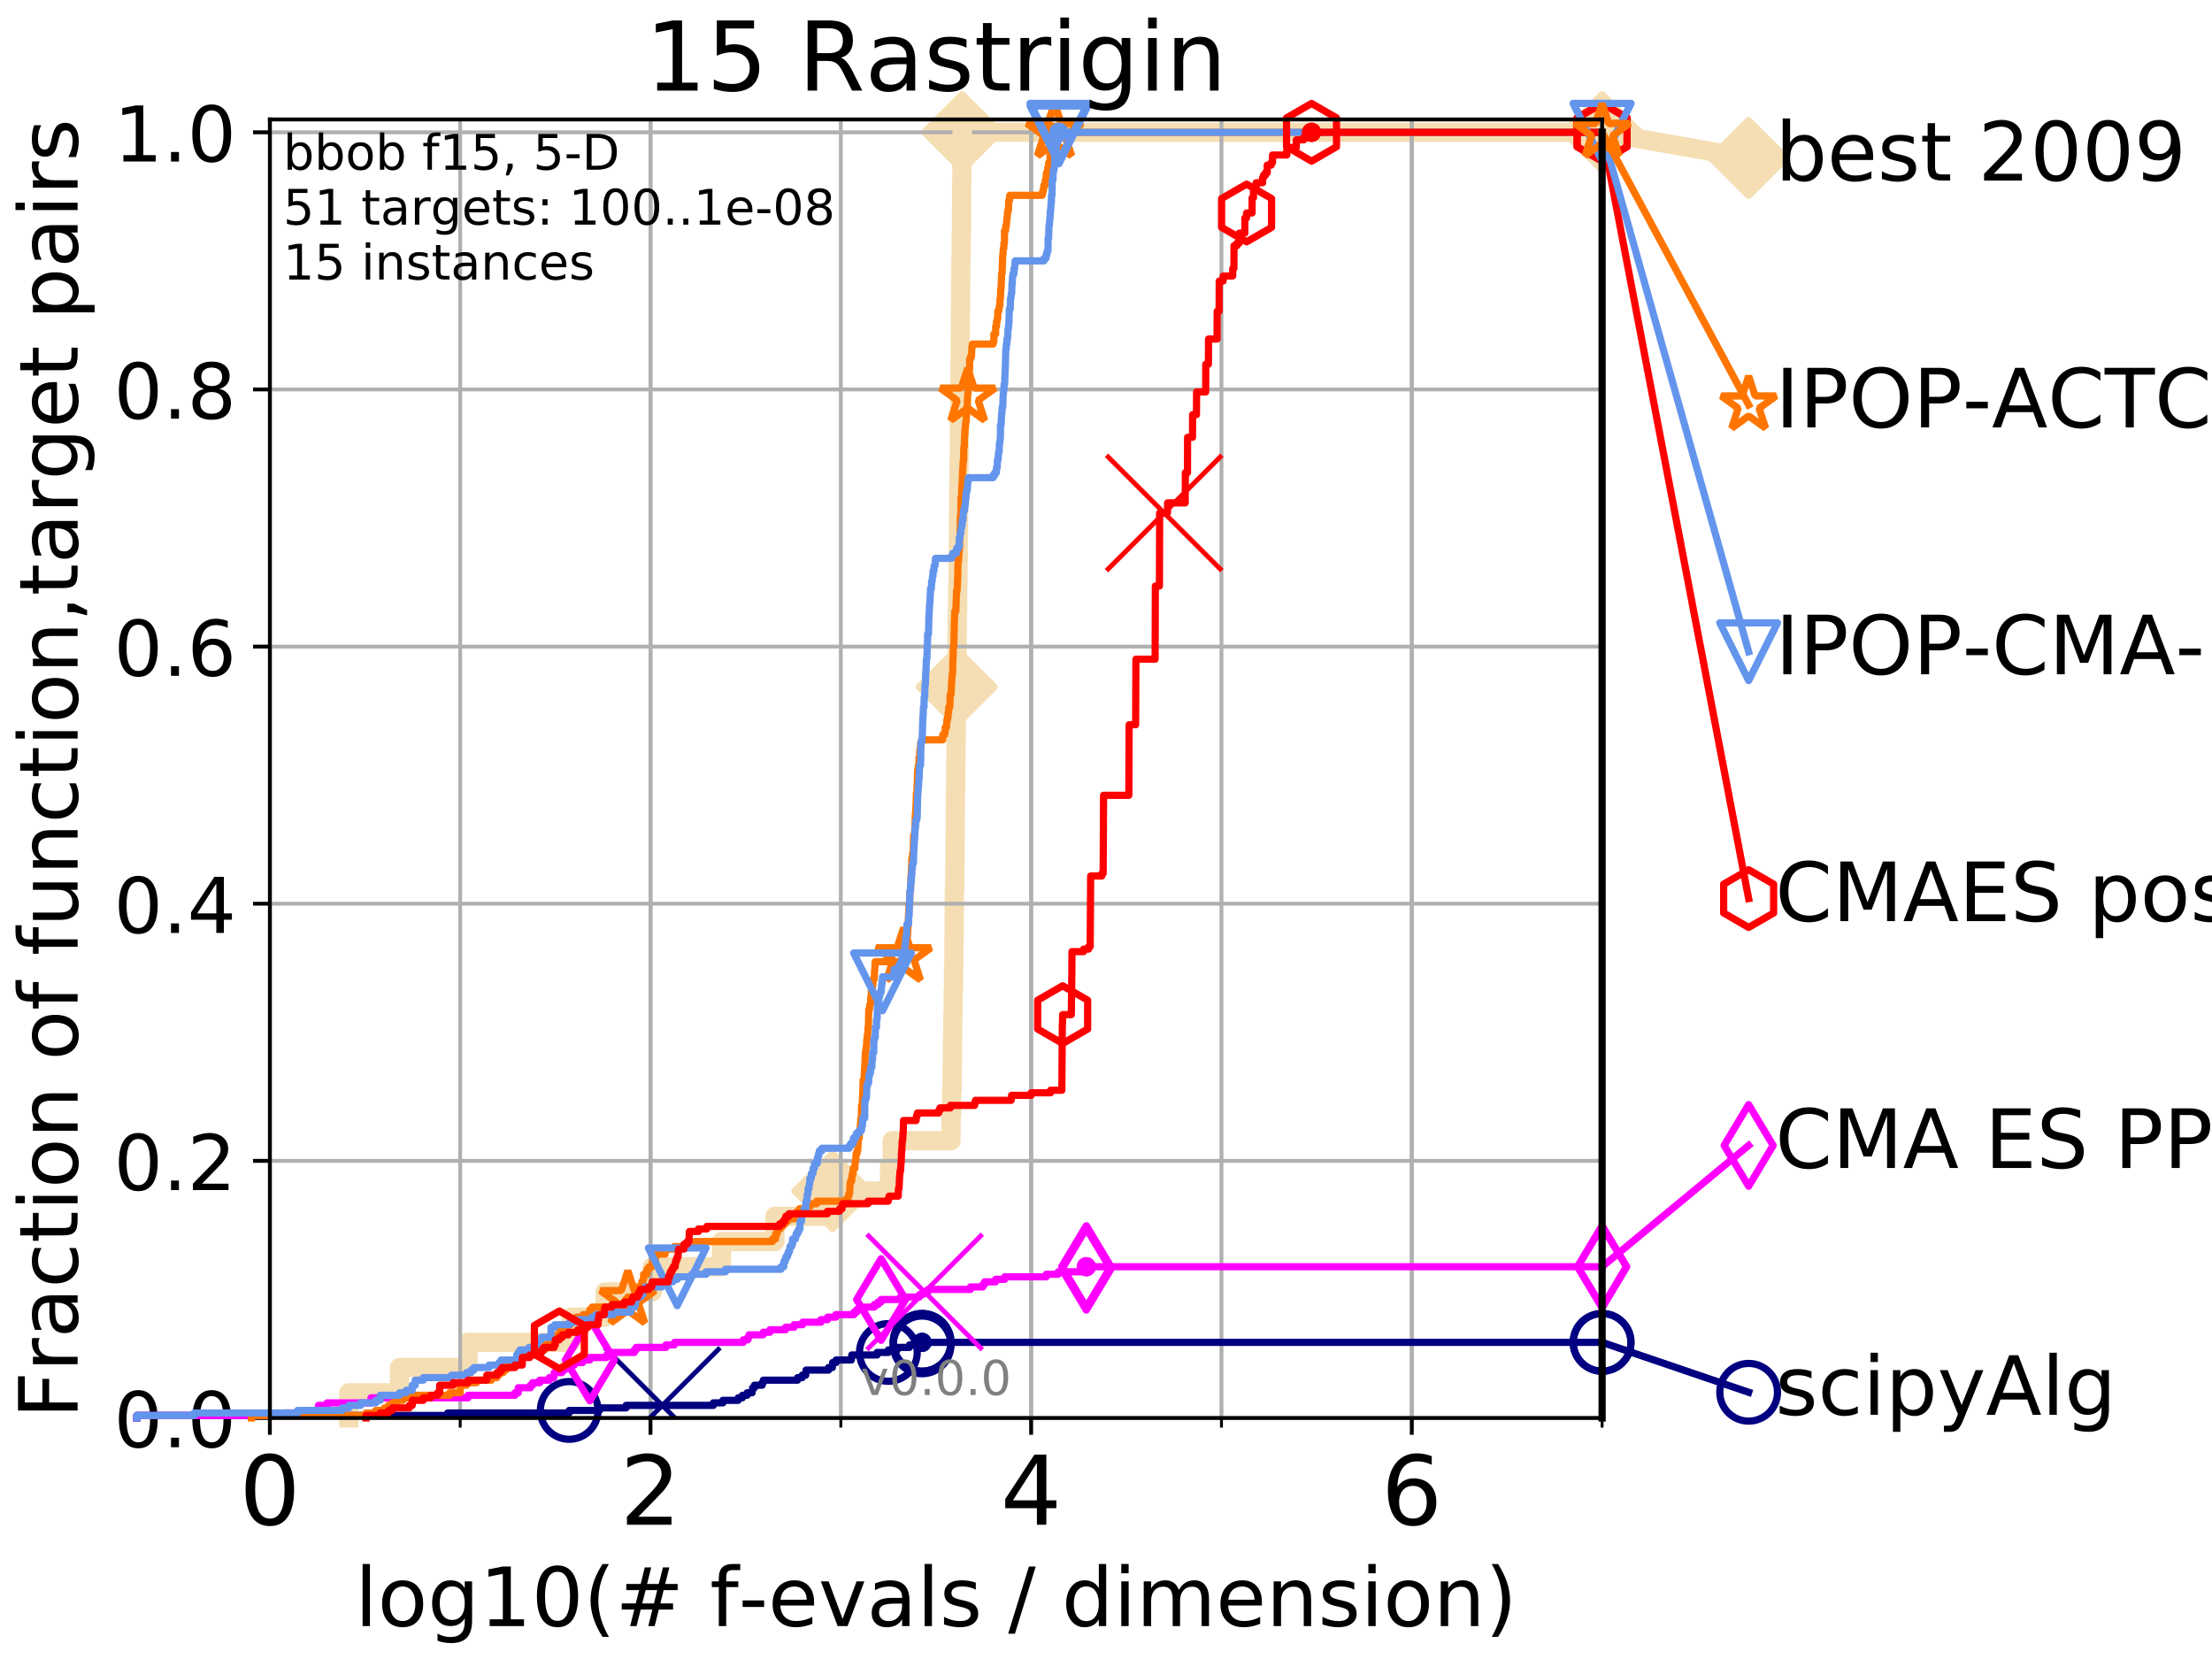 <?xml version="1.0" encoding="utf-8" standalone="no"?>
<!DOCTYPE svg PUBLIC "-//W3C//DTD SVG 1.1//EN"
  "http://www.w3.org/Graphics/SVG/1.1/DTD/svg11.dtd">
<!-- Created with matplotlib (http://matplotlib.org/) -->
<svg height="345pt" version="1.1" viewBox="0 0 460 345" width="460pt" xmlns="http://www.w3.org/2000/svg" xmlns:xlink="http://www.w3.org/1999/xlink">
 <defs>
  <style type="text/css">
*{stroke-linecap:butt;stroke-linejoin:round;}
  </style>
 </defs>
 <g id="figure_1">
  <g id="patch_1">
   <path d="M 0 345.6 
L 460.8 345.6 
L 460.8 0 
L 0 0 
z
" style="fill:#ffffff;"/>
  </g>
  <g id="axes_1">
   <g id="patch_2">
    <path d="M 56.12 294.88 
L 333.168 294.88 
L 333.168 24.84 
L 56.12 24.84 
z
" style="fill:#ffffff;"/>
   </g>
   <g id="line2d_1">
    <path d="M 72.544 294.88 
L 72.544 289.638 
L 83.082 289.638 
L 83.082 284.395 
L 97.337 284.395 
L 97.337 279.153 
L 118.735 279.153 
L 118.735 273.91 
L 125.854 273.91 
L 125.854 268.668 
L 135.651 268.668 
L 135.651 263.425 
L 150.036 263.425 
L 150.036 258.183 
L 161.137 258.183 
L 161.137 252.94 
L 173.109 252.94 
L 173.109 247.698 
L 184.992 247.698 
L 184.992 242.455 
L 185.54 242.455 
L 185.54 237.213 
L 197.776 237.213 
L 197.776 231.97 
L 197.904 231.97 
L 197.904 226.728 
L 198.001 226.728 
L 198.001 221.485 
L 198.067 221.485 
L 198.067 216.243 
L 198.132 216.243 
L 198.132 211 
L 198.214 211 
L 198.214 205.758 
L 198.3 205.758 
L 198.3 200.515 
L 198.377 200.515 
L 198.377 195.273 
L 198.415 195.273 
L 198.415 190.03 
L 198.461 190.03 
L 198.461 184.788 
L 198.562 184.788 
L 198.562 179.546 
L 198.602 179.546 
L 198.602 174.303 
L 198.659 174.303 
L 198.659 169.061 
L 198.686 169.061 
L 198.686 163.818 
L 198.746 163.818 
L 198.746 158.576 
L 198.81 158.576 
L 198.81 153.333 
L 198.877 153.333 
L 198.877 148.091 
L 198.934 148.091 
L 198.934 142.848 
L 198.99 142.848 
L 198.99 137.606 
L 199.039 137.606 
L 199.039 132.363 
L 199.063 132.363 
L 199.063 127.121 
L 199.153 127.121 
L 199.153 121.878 
L 199.228 121.878 
L 199.228 116.636 
L 199.283 116.636 
L 199.283 111.393 
L 199.332 111.393 
L 199.332 106.151 
L 199.37 106.151 
L 199.37 100.908 
L 199.431 100.908 
L 199.431 95.666 
L 199.506 95.666 
L 199.506 90.423 
L 199.52 90.423 
L 199.52 85.181 
L 199.576 85.181 
L 199.576 79.938 
L 199.643 79.938 
L 199.643 74.696 
L 199.697 74.696 
L 199.697 69.453 
L 199.716 69.453 
L 199.716 64.211 
L 199.772 64.211 
L 199.772 58.969 
L 199.813 58.969 
L 199.813 53.726 
L 199.892 53.726 
L 199.892 48.484 
L 199.957 48.484 
L 199.957 43.241 
L 199.972 43.241 
L 199.972 37.999 
L 200.038 37.999 
L 200.038 32.756 
L 200.095 32.756 
L 200.095 27.514 
L 333.168 27.514 
" style="fill:none;stroke:#f5deb3;stroke-linecap:square;stroke-width:4;"/>
   </g>
   <g id="line2d_2">
    <defs>
     <path d="M -0 7.778 
L 7.778 0 
L 0 -7.778 
L -7.778 -0 
z
" id="m880bf2dd70" style="stroke:#f5deb3;stroke-linejoin:miter;stroke-width:1.5;"/>
    </defs>
    <g>
     <use style="fill:#f5deb3;stroke:#f5deb3;stroke-linejoin:miter;stroke-width:1.5;" x="173.109" xlink:href="#m880bf2dd70" y="247.698"/>
     <use style="fill:#f5deb3;stroke:#f5deb3;stroke-linejoin:miter;stroke-width:1.5;" x="198.934" xlink:href="#m880bf2dd70" y="142.848"/>
     <use style="fill:#f5deb3;stroke:#f5deb3;stroke-linejoin:miter;stroke-width:1.5;" x="200.095" xlink:href="#m880bf2dd70" y="27.514"/>
     <use style="fill:#f5deb3;stroke:#f5deb3;stroke-linejoin:miter;stroke-width:1.5;" x="200.095" xlink:href="#m880bf2dd70" y="27.514"/>
     <use style="fill:#f5deb3;stroke:#f5deb3;stroke-linejoin:miter;stroke-width:1.5;" x="333.168" xlink:href="#m880bf2dd70" y="27.514"/>
    </g>
   </g>
   <g id="line2d_3">
    <path style="fill:none;stroke:#f5deb3;stroke-linecap:square;stroke-width:4;"/>
    <g/>
   </g>
   <g id="line2d_4">
    <path d="M 333.168 27.514 
L 363.643 32.861 
" style="fill:none;stroke:#f5deb3;stroke-linecap:square;stroke-width:4;"/>
    <g>
     <use style="fill:#f5deb3;stroke:#f5deb3;stroke-linejoin:miter;stroke-width:1.5;" x="333.168" xlink:href="#m880bf2dd70" y="27.514"/>
     <use style="fill:#f5deb3;stroke:#f5deb3;stroke-linejoin:miter;stroke-width:1.5;" x="363.643" xlink:href="#m880bf2dd70" y="32.861"/>
    </g>
   </g>
   <g id="matplotlib.axis_1">
    <g id="xtick_1">
     <g id="line2d_5">
      <path clip-path="url(#pa985882971)" d="M 56.12 294.88 
L 56.12 24.84 
" style="fill:none;stroke:#b0b0b0;stroke-linecap:square;stroke-width:0.8;"/>
     </g>
     <g id="line2d_6">
      <defs>
       <path d="M 0 0 
L 0 3.5 
" id="m58bb92687c" style="stroke:#000000;stroke-width:0.8;"/>
      </defs>
      <g>
       <use style="stroke:#000000;stroke-width:0.8;" x="56.12" xlink:href="#m58bb92687c" y="294.88"/>
      </g>
     </g>
     <g id="text_1">
      <!-- 0 -->
      <defs>
       <path d="M 31.781 66.406 
Q 24.172 66.406 20.328 58.906 
Q 16.5 51.422 16.5 36.375 
Q 16.5 21.391 20.328 13.891 
Q 24.172 6.391 31.781 6.391 
Q 39.453 6.391 43.281 13.891 
Q 47.125 21.391 47.125 36.375 
Q 47.125 51.422 43.281 58.906 
Q 39.453 66.406 31.781 66.406 
z
M 31.781 74.219 
Q 44.047 74.219 50.516 64.516 
Q 56.984 54.828 56.984 36.375 
Q 56.984 17.969 50.516 8.266 
Q 44.047 -1.422 31.781 -1.422 
Q 19.531 -1.422 13.062 8.266 
Q 6.594 17.969 6.594 36.375 
Q 6.594 54.828 13.062 64.516 
Q 19.531 74.219 31.781 74.219 
z
" id="DejaVuSans-30"/>
      </defs>
      <g transform="translate(49.758 317.077)scale(0.2 -0.2)">
       <use xlink:href="#DejaVuSans-30"/>
      </g>
     </g>
    </g>
    <g id="xtick_2">
     <g id="line2d_7">
      <path clip-path="url(#pa985882971)" d="M 135.277 294.88 
L 135.277 24.84 
" style="fill:none;stroke:#b0b0b0;stroke-linecap:square;stroke-width:0.8;"/>
     </g>
     <g id="line2d_8">
      <g>
       <use style="stroke:#000000;stroke-width:0.8;" x="135.277" xlink:href="#m58bb92687c" y="294.88"/>
      </g>
     </g>
     <g id="text_2">
      <!-- 2 -->
      <defs>
       <path d="M 19.188 8.297 
L 53.609 8.297 
L 53.609 0 
L 7.328 0 
L 7.328 8.297 
Q 12.938 14.109 22.625 23.891 
Q 32.328 33.688 34.812 36.531 
Q 39.547 41.844 41.422 45.531 
Q 43.312 49.219 43.312 52.781 
Q 43.312 58.594 39.234 62.25 
Q 35.156 65.922 28.609 65.922 
Q 23.969 65.922 18.812 64.312 
Q 13.672 62.703 7.812 59.422 
L 7.812 69.391 
Q 13.766 71.781 18.938 73 
Q 24.125 74.219 28.422 74.219 
Q 39.75 74.219 46.484 68.547 
Q 53.219 62.891 53.219 53.422 
Q 53.219 48.922 51.531 44.891 
Q 49.859 40.875 45.406 35.406 
Q 44.188 33.984 37.641 27.219 
Q 31.109 20.453 19.188 8.297 
z
" id="DejaVuSans-32"/>
      </defs>
      <g transform="translate(128.914 317.077)scale(0.2 -0.2)">
       <use xlink:href="#DejaVuSans-32"/>
      </g>
     </g>
    </g>
    <g id="xtick_3">
     <g id="line2d_9">
      <path clip-path="url(#pa985882971)" d="M 214.433 294.88 
L 214.433 24.84 
" style="fill:none;stroke:#b0b0b0;stroke-linecap:square;stroke-width:0.8;"/>
     </g>
     <g id="line2d_10">
      <g>
       <use style="stroke:#000000;stroke-width:0.8;" x="214.433" xlink:href="#m58bb92687c" y="294.88"/>
      </g>
     </g>
     <g id="text_3">
      <!-- 4 -->
      <defs>
       <path d="M 37.797 64.312 
L 12.891 25.391 
L 37.797 25.391 
z
M 35.203 72.906 
L 47.609 72.906 
L 47.609 25.391 
L 58.016 25.391 
L 58.016 17.188 
L 47.609 17.188 
L 47.609 0 
L 37.797 0 
L 37.797 17.188 
L 4.891 17.188 
L 4.891 26.703 
z
" id="DejaVuSans-34"/>
      </defs>
      <g transform="translate(208.071 317.077)scale(0.2 -0.2)">
       <use xlink:href="#DejaVuSans-34"/>
      </g>
     </g>
    </g>
    <g id="xtick_4">
     <g id="line2d_11">
      <path clip-path="url(#pa985882971)" d="M 293.59 294.88 
L 293.59 24.84 
" style="fill:none;stroke:#b0b0b0;stroke-linecap:square;stroke-width:0.8;"/>
     </g>
     <g id="line2d_12">
      <g>
       <use style="stroke:#000000;stroke-width:0.8;" x="293.59" xlink:href="#m58bb92687c" y="294.88"/>
      </g>
     </g>
     <g id="text_4">
      <!-- 6 -->
      <defs>
       <path d="M 33.016 40.375 
Q 26.375 40.375 22.484 35.828 
Q 18.609 31.297 18.609 23.391 
Q 18.609 15.531 22.484 10.953 
Q 26.375 6.391 33.016 6.391 
Q 39.656 6.391 43.531 10.953 
Q 47.406 15.531 47.406 23.391 
Q 47.406 31.297 43.531 35.828 
Q 39.656 40.375 33.016 40.375 
z
M 52.594 71.297 
L 52.594 62.312 
Q 48.875 64.062 45.094 64.984 
Q 41.312 65.922 37.594 65.922 
Q 27.828 65.922 22.672 59.328 
Q 17.531 52.734 16.797 39.406 
Q 19.672 43.656 24.016 45.922 
Q 28.375 48.188 33.594 48.188 
Q 44.578 48.188 50.953 41.516 
Q 57.328 34.859 57.328 23.391 
Q 57.328 12.156 50.688 5.359 
Q 44.047 -1.422 33.016 -1.422 
Q 20.359 -1.422 13.672 8.266 
Q 6.984 17.969 6.984 36.375 
Q 6.984 53.656 15.188 63.938 
Q 23.391 74.219 37.203 74.219 
Q 40.922 74.219 44.703 73.484 
Q 48.484 72.75 52.594 71.297 
z
" id="DejaVuSans-36"/>
      </defs>
      <g transform="translate(287.227 317.077)scale(0.2 -0.2)">
       <use xlink:href="#DejaVuSans-36"/>
      </g>
     </g>
    </g>
    <g id="xtick_5">
     <g id="line2d_13">
      <path clip-path="url(#pa985882971)" d="M 56.12 294.88 
L 56.12 24.84 
" style="fill:none;stroke:#b0b0b0;stroke-linecap:square;stroke-width:0.8;"/>
     </g>
     <g id="line2d_14">
      <defs>
       <path d="M 0 0 
L 0 2 
" id="mbfd40e0f43" style="stroke:#000000;stroke-width:0.6;"/>
      </defs>
      <g>
       <use style="stroke:#000000;stroke-width:0.6;" x="56.12" xlink:href="#mbfd40e0f43" y="294.88"/>
      </g>
     </g>
    </g>
    <g id="xtick_6">
     <g id="line2d_15">
      <path clip-path="url(#pa985882971)" d="M 95.698 294.88 
L 95.698 24.84 
" style="fill:none;stroke:#b0b0b0;stroke-linecap:square;stroke-width:0.8;"/>
     </g>
     <g id="line2d_16">
      <g>
       <use style="stroke:#000000;stroke-width:0.6;" x="95.698" xlink:href="#mbfd40e0f43" y="294.88"/>
      </g>
     </g>
    </g>
    <g id="xtick_7">
     <g id="line2d_17">
      <path clip-path="url(#pa985882971)" d="M 135.277 294.88 
L 135.277 24.84 
" style="fill:none;stroke:#b0b0b0;stroke-linecap:square;stroke-width:0.8;"/>
     </g>
     <g id="line2d_18">
      <g>
       <use style="stroke:#000000;stroke-width:0.6;" x="135.277" xlink:href="#mbfd40e0f43" y="294.88"/>
      </g>
     </g>
    </g>
    <g id="xtick_8">
     <g id="line2d_19">
      <path clip-path="url(#pa985882971)" d="M 174.855 294.88 
L 174.855 24.84 
" style="fill:none;stroke:#b0b0b0;stroke-linecap:square;stroke-width:0.8;"/>
     </g>
     <g id="line2d_20">
      <g>
       <use style="stroke:#000000;stroke-width:0.6;" x="174.855" xlink:href="#mbfd40e0f43" y="294.88"/>
      </g>
     </g>
    </g>
    <g id="xtick_9">
     <g id="line2d_21">
      <path clip-path="url(#pa985882971)" d="M 214.433 294.88 
L 214.433 24.84 
" style="fill:none;stroke:#b0b0b0;stroke-linecap:square;stroke-width:0.8;"/>
     </g>
     <g id="line2d_22">
      <g>
       <use style="stroke:#000000;stroke-width:0.6;" x="214.433" xlink:href="#mbfd40e0f43" y="294.88"/>
      </g>
     </g>
    </g>
    <g id="xtick_10">
     <g id="line2d_23">
      <path clip-path="url(#pa985882971)" d="M 254.011 294.88 
L 254.011 24.84 
" style="fill:none;stroke:#b0b0b0;stroke-linecap:square;stroke-width:0.8;"/>
     </g>
     <g id="line2d_24">
      <g>
       <use style="stroke:#000000;stroke-width:0.6;" x="254.011" xlink:href="#mbfd40e0f43" y="294.88"/>
      </g>
     </g>
    </g>
    <g id="xtick_11">
     <g id="line2d_25">
      <path clip-path="url(#pa985882971)" d="M 293.59 294.88 
L 293.59 24.84 
" style="fill:none;stroke:#b0b0b0;stroke-linecap:square;stroke-width:0.8;"/>
     </g>
     <g id="line2d_26">
      <g>
       <use style="stroke:#000000;stroke-width:0.6;" x="293.59" xlink:href="#mbfd40e0f43" y="294.88"/>
      </g>
     </g>
    </g>
    <g id="xtick_12">
     <g id="line2d_27">
      <path clip-path="url(#pa985882971)" d="M 333.168 294.88 
L 333.168 24.84 
" style="fill:none;stroke:#b0b0b0;stroke-linecap:square;stroke-width:0.8;"/>
     </g>
     <g id="line2d_28">
      <g>
       <use style="stroke:#000000;stroke-width:0.6;" x="333.168" xlink:href="#mbfd40e0f43" y="294.88"/>
      </g>
     </g>
    </g>
    <g id="text_5">
     <!-- log10(# f-evals / dimension) -->
     <defs>
      <path d="M 9.422 75.984 
L 18.406 75.984 
L 18.406 0 
L 9.422 0 
z
" id="DejaVuSans-6c"/>
      <path d="M 30.609 48.391 
Q 23.391 48.391 19.188 42.75 
Q 14.984 37.109 14.984 27.297 
Q 14.984 17.484 19.156 11.844 
Q 23.344 6.203 30.609 6.203 
Q 37.797 6.203 41.984 11.859 
Q 46.188 17.531 46.188 27.297 
Q 46.188 37.016 41.984 42.703 
Q 37.797 48.391 30.609 48.391 
z
M 30.609 56 
Q 42.328 56 49.016 48.375 
Q 55.719 40.766 55.719 27.297 
Q 55.719 13.875 49.016 6.219 
Q 42.328 -1.422 30.609 -1.422 
Q 18.844 -1.422 12.172 6.219 
Q 5.516 13.875 5.516 27.297 
Q 5.516 40.766 12.172 48.375 
Q 18.844 56 30.609 56 
z
" id="DejaVuSans-6f"/>
      <path d="M 45.406 27.984 
Q 45.406 37.75 41.375 43.109 
Q 37.359 48.484 30.078 48.484 
Q 22.859 48.484 18.828 43.109 
Q 14.797 37.75 14.797 27.984 
Q 14.797 18.266 18.828 12.891 
Q 22.859 7.516 30.078 7.516 
Q 37.359 7.516 41.375 12.891 
Q 45.406 18.266 45.406 27.984 
z
M 54.391 6.781 
Q 54.391 -7.172 48.188 -13.984 
Q 42 -20.797 29.203 -20.797 
Q 24.469 -20.797 20.266 -20.094 
Q 16.062 -19.391 12.109 -17.922 
L 12.109 -9.188 
Q 16.062 -11.328 19.922 -12.344 
Q 23.781 -13.375 27.781 -13.375 
Q 36.625 -13.375 41.016 -8.766 
Q 45.406 -4.156 45.406 5.172 
L 45.406 9.625 
Q 42.625 4.781 38.281 2.391 
Q 33.938 0 27.875 0 
Q 17.828 0 11.672 7.656 
Q 5.516 15.328 5.516 27.984 
Q 5.516 40.672 11.672 48.328 
Q 17.828 56 27.875 56 
Q 33.938 56 38.281 53.609 
Q 42.625 51.219 45.406 46.391 
L 45.406 54.688 
L 54.391 54.688 
z
" id="DejaVuSans-67"/>
      <path d="M 12.406 8.297 
L 28.516 8.297 
L 28.516 63.922 
L 10.984 60.406 
L 10.984 69.391 
L 28.422 72.906 
L 38.281 72.906 
L 38.281 8.297 
L 54.391 8.297 
L 54.391 0 
L 12.406 0 
z
" id="DejaVuSans-31"/>
      <path d="M 31 75.875 
Q 24.469 64.656 21.281 53.656 
Q 18.109 42.672 18.109 31.391 
Q 18.109 20.125 21.312 9.062 
Q 24.516 -2 31 -13.188 
L 23.188 -13.188 
Q 15.875 -1.703 12.234 9.375 
Q 8.594 20.453 8.594 31.391 
Q 8.594 42.281 12.203 53.312 
Q 15.828 64.359 23.188 75.875 
z
" id="DejaVuSans-28"/>
      <path d="M 51.125 44 
L 36.922 44 
L 32.812 27.688 
L 47.125 27.688 
z
M 43.797 71.781 
L 38.719 51.516 
L 52.984 51.516 
L 58.109 71.781 
L 65.922 71.781 
L 60.891 51.516 
L 76.125 51.516 
L 76.125 44 
L 58.984 44 
L 54.984 27.688 
L 70.516 27.688 
L 70.516 20.219 
L 53.078 20.219 
L 48 0 
L 40.188 0 
L 45.219 20.219 
L 30.906 20.219 
L 25.875 0 
L 18.016 0 
L 23.094 20.219 
L 7.719 20.219 
L 7.719 27.688 
L 24.906 27.688 
L 29 44 
L 13.281 44 
L 13.281 51.516 
L 30.906 51.516 
L 35.891 71.781 
z
" id="DejaVuSans-23"/>
      <path id="DejaVuSans-20"/>
      <path d="M 37.109 75.984 
L 37.109 68.5 
L 28.516 68.5 
Q 23.688 68.5 21.797 66.547 
Q 19.922 64.594 19.922 59.516 
L 19.922 54.688 
L 34.719 54.688 
L 34.719 47.703 
L 19.922 47.703 
L 19.922 0 
L 10.891 0 
L 10.891 47.703 
L 2.297 47.703 
L 2.297 54.688 
L 10.891 54.688 
L 10.891 58.5 
Q 10.891 67.625 15.141 71.797 
Q 19.391 75.984 28.609 75.984 
z
" id="DejaVuSans-66"/>
      <path d="M 4.891 31.391 
L 31.203 31.391 
L 31.203 23.391 
L 4.891 23.391 
z
" id="DejaVuSans-2d"/>
      <path d="M 56.203 29.594 
L 56.203 25.203 
L 14.891 25.203 
Q 15.484 15.922 20.484 11.062 
Q 25.484 6.203 34.422 6.203 
Q 39.594 6.203 44.453 7.469 
Q 49.312 8.734 54.109 11.281 
L 54.109 2.781 
Q 49.266 0.734 44.188 -0.344 
Q 39.109 -1.422 33.891 -1.422 
Q 20.797 -1.422 13.156 6.188 
Q 5.516 13.812 5.516 26.812 
Q 5.516 40.234 12.766 48.109 
Q 20.016 56 32.328 56 
Q 43.359 56 49.781 48.891 
Q 56.203 41.797 56.203 29.594 
z
M 47.219 32.234 
Q 47.125 39.594 43.094 43.984 
Q 39.062 48.391 32.422 48.391 
Q 24.906 48.391 20.391 44.141 
Q 15.875 39.891 15.188 32.172 
z
" id="DejaVuSans-65"/>
      <path d="M 2.984 54.688 
L 12.5 54.688 
L 29.594 8.797 
L 46.688 54.688 
L 56.203 54.688 
L 35.688 0 
L 23.484 0 
z
" id="DejaVuSans-76"/>
      <path d="M 34.281 27.484 
Q 23.391 27.484 19.188 25 
Q 14.984 22.516 14.984 16.5 
Q 14.984 11.719 18.141 8.906 
Q 21.297 6.109 26.703 6.109 
Q 34.188 6.109 38.703 11.406 
Q 43.219 16.703 43.219 25.484 
L 43.219 27.484 
z
M 52.203 31.203 
L 52.203 0 
L 43.219 0 
L 43.219 8.297 
Q 40.141 3.328 35.547 0.953 
Q 30.953 -1.422 24.312 -1.422 
Q 15.922 -1.422 10.953 3.297 
Q 6 8.016 6 15.922 
Q 6 25.141 12.172 29.828 
Q 18.359 34.516 30.609 34.516 
L 43.219 34.516 
L 43.219 35.406 
Q 43.219 41.609 39.141 45 
Q 35.062 48.391 27.688 48.391 
Q 23 48.391 18.547 47.266 
Q 14.109 46.141 10.016 43.891 
L 10.016 52.203 
Q 14.938 54.109 19.578 55.047 
Q 24.219 56 28.609 56 
Q 40.484 56 46.344 49.844 
Q 52.203 43.703 52.203 31.203 
z
" id="DejaVuSans-61"/>
      <path d="M 44.281 53.078 
L 44.281 44.578 
Q 40.484 46.531 36.375 47.5 
Q 32.281 48.484 27.875 48.484 
Q 21.188 48.484 17.844 46.438 
Q 14.5 44.391 14.5 40.281 
Q 14.5 37.156 16.891 35.375 
Q 19.281 33.594 26.516 31.984 
L 29.594 31.297 
Q 39.156 29.25 43.188 25.516 
Q 47.219 21.781 47.219 15.094 
Q 47.219 7.469 41.188 3.016 
Q 35.156 -1.422 24.609 -1.422 
Q 20.219 -1.422 15.453 -0.562 
Q 10.688 0.297 5.422 2 
L 5.422 11.281 
Q 10.406 8.688 15.234 7.391 
Q 20.062 6.109 24.812 6.109 
Q 31.156 6.109 34.562 8.281 
Q 37.984 10.453 37.984 14.406 
Q 37.984 18.062 35.516 20.016 
Q 33.062 21.969 24.703 23.781 
L 21.578 24.516 
Q 13.234 26.266 9.516 29.906 
Q 5.812 33.547 5.812 39.891 
Q 5.812 47.609 11.281 51.797 
Q 16.75 56 26.812 56 
Q 31.781 56 36.172 55.266 
Q 40.578 54.547 44.281 53.078 
z
" id="DejaVuSans-73"/>
      <path d="M 25.391 72.906 
L 33.688 72.906 
L 8.297 -9.281 
L 0 -9.281 
z
" id="DejaVuSans-2f"/>
      <path d="M 45.406 46.391 
L 45.406 75.984 
L 54.391 75.984 
L 54.391 0 
L 45.406 0 
L 45.406 8.203 
Q 42.578 3.328 38.25 0.953 
Q 33.938 -1.422 27.875 -1.422 
Q 17.969 -1.422 11.734 6.484 
Q 5.516 14.406 5.516 27.297 
Q 5.516 40.188 11.734 48.094 
Q 17.969 56 27.875 56 
Q 33.938 56 38.25 53.625 
Q 42.578 51.266 45.406 46.391 
z
M 14.797 27.297 
Q 14.797 17.391 18.875 11.75 
Q 22.953 6.109 30.078 6.109 
Q 37.203 6.109 41.297 11.75 
Q 45.406 17.391 45.406 27.297 
Q 45.406 37.203 41.297 42.844 
Q 37.203 48.484 30.078 48.484 
Q 22.953 48.484 18.875 42.844 
Q 14.797 37.203 14.797 27.297 
z
" id="DejaVuSans-64"/>
      <path d="M 9.422 54.688 
L 18.406 54.688 
L 18.406 0 
L 9.422 0 
z
M 9.422 75.984 
L 18.406 75.984 
L 18.406 64.594 
L 9.422 64.594 
z
" id="DejaVuSans-69"/>
      <path d="M 52 44.188 
Q 55.375 50.25 60.062 53.125 
Q 64.75 56 71.094 56 
Q 79.641 56 84.281 50.016 
Q 88.922 44.047 88.922 33.016 
L 88.922 0 
L 79.891 0 
L 79.891 32.719 
Q 79.891 40.578 77.094 44.375 
Q 74.312 48.188 68.609 48.188 
Q 61.625 48.188 57.562 43.547 
Q 53.516 38.922 53.516 30.906 
L 53.516 0 
L 44.484 0 
L 44.484 32.719 
Q 44.484 40.625 41.703 44.406 
Q 38.922 48.188 33.109 48.188 
Q 26.219 48.188 22.156 43.531 
Q 18.109 38.875 18.109 30.906 
L 18.109 0 
L 9.078 0 
L 9.078 54.688 
L 18.109 54.688 
L 18.109 46.188 
Q 21.188 51.219 25.484 53.609 
Q 29.781 56 35.688 56 
Q 41.656 56 45.828 52.969 
Q 50 49.953 52 44.188 
z
" id="DejaVuSans-6d"/>
      <path d="M 54.891 33.016 
L 54.891 0 
L 45.906 0 
L 45.906 32.719 
Q 45.906 40.484 42.875 44.328 
Q 39.844 48.188 33.797 48.188 
Q 26.516 48.188 22.312 43.547 
Q 18.109 38.922 18.109 30.906 
L 18.109 0 
L 9.078 0 
L 9.078 54.688 
L 18.109 54.688 
L 18.109 46.188 
Q 21.344 51.125 25.703 53.562 
Q 30.078 56 35.797 56 
Q 45.219 56 50.047 50.172 
Q 54.891 44.344 54.891 33.016 
z
" id="DejaVuSans-6e"/>
      <path d="M 8.016 75.875 
L 15.828 75.875 
Q 23.141 64.359 26.781 53.312 
Q 30.422 42.281 30.422 31.391 
Q 30.422 20.453 26.781 9.375 
Q 23.141 -1.703 15.828 -13.188 
L 8.016 -13.188 
Q 14.5 -2 17.703 9.062 
Q 20.906 20.125 20.906 31.391 
Q 20.906 42.672 17.703 53.656 
Q 14.5 64.656 8.016 75.875 
z
" id="DejaVuSans-29"/>
     </defs>
     <g transform="translate(73.803 338.154)scale(0.17 -0.17)">
      <use xlink:href="#DejaVuSans-6c"/>
      <use x="27.783" xlink:href="#DejaVuSans-6f"/>
      <use x="88.965" xlink:href="#DejaVuSans-67"/>
      <use x="152.441" xlink:href="#DejaVuSans-31"/>
      <use x="216.064" xlink:href="#DejaVuSans-30"/>
      <use x="279.688" xlink:href="#DejaVuSans-28"/>
      <use x="318.701" xlink:href="#DejaVuSans-23"/>
      <use x="402.49" xlink:href="#DejaVuSans-20"/>
      <use x="434.277" xlink:href="#DejaVuSans-66"/>
      <use x="469.404" xlink:href="#DejaVuSans-2d"/>
      <use x="505.488" xlink:href="#DejaVuSans-65"/>
      <use x="567.012" xlink:href="#DejaVuSans-76"/>
      <use x="626.191" xlink:href="#DejaVuSans-61"/>
      <use x="687.471" xlink:href="#DejaVuSans-6c"/>
      <use x="715.254" xlink:href="#DejaVuSans-73"/>
      <use x="767.354" xlink:href="#DejaVuSans-20"/>
      <use x="799.141" xlink:href="#DejaVuSans-2f"/>
      <use x="832.832" xlink:href="#DejaVuSans-20"/>
      <use x="864.619" xlink:href="#DejaVuSans-64"/>
      <use x="928.096" xlink:href="#DejaVuSans-69"/>
      <use x="955.879" xlink:href="#DejaVuSans-6d"/>
      <use x="1053.291" xlink:href="#DejaVuSans-65"/>
      <use x="1114.814" xlink:href="#DejaVuSans-6e"/>
      <use x="1178.193" xlink:href="#DejaVuSans-73"/>
      <use x="1230.293" xlink:href="#DejaVuSans-69"/>
      <use x="1258.076" xlink:href="#DejaVuSans-6f"/>
      <use x="1319.258" xlink:href="#DejaVuSans-6e"/>
      <use x="1382.637" xlink:href="#DejaVuSans-29"/>
     </g>
    </g>
   </g>
   <g id="matplotlib.axis_2">
    <g id="ytick_1">
     <g id="line2d_29">
      <path clip-path="url(#pa985882971)" d="M 56.12 294.88 
L 333.168 294.88 
" style="fill:none;stroke:#b0b0b0;stroke-linecap:square;stroke-width:0.8;"/>
     </g>
     <g id="line2d_30">
      <defs>
       <path d="M 0 0 
L -3.5 0 
" id="m2cd354068e" style="stroke:#000000;stroke-width:0.8;"/>
      </defs>
      <g>
       <use style="stroke:#000000;stroke-width:0.8;" x="56.12" xlink:href="#m2cd354068e" y="294.88"/>
      </g>
     </g>
     <g id="text_6">
      <!-- 0.0 -->
      <defs>
       <path d="M 10.688 12.406 
L 21 12.406 
L 21 0 
L 10.688 0 
z
" id="DejaVuSans-2e"/>
      </defs>
      <g transform="translate(23.675 300.959)scale(0.16 -0.16)">
       <use xlink:href="#DejaVuSans-30"/>
       <use x="63.623" xlink:href="#DejaVuSans-2e"/>
       <use x="95.41" xlink:href="#DejaVuSans-30"/>
      </g>
     </g>
    </g>
    <g id="ytick_2">
     <g id="line2d_31">
      <path clip-path="url(#pa985882971)" d="M 56.12 241.407 
L 333.168 241.407 
" style="fill:none;stroke:#b0b0b0;stroke-linecap:square;stroke-width:0.8;"/>
     </g>
     <g id="line2d_32">
      <g>
       <use style="stroke:#000000;stroke-width:0.8;" x="56.12" xlink:href="#m2cd354068e" y="241.407"/>
      </g>
     </g>
     <g id="text_7">
      <!-- 0.2 -->
      <g transform="translate(23.675 247.485)scale(0.16 -0.16)">
       <use xlink:href="#DejaVuSans-30"/>
       <use x="63.623" xlink:href="#DejaVuSans-2e"/>
       <use x="95.41" xlink:href="#DejaVuSans-32"/>
      </g>
     </g>
    </g>
    <g id="ytick_3">
     <g id="line2d_33">
      <path clip-path="url(#pa985882971)" d="M 56.12 187.933 
L 333.168 187.933 
" style="fill:none;stroke:#b0b0b0;stroke-linecap:square;stroke-width:0.8;"/>
     </g>
     <g id="line2d_34">
      <g>
       <use style="stroke:#000000;stroke-width:0.8;" x="56.12" xlink:href="#m2cd354068e" y="187.933"/>
      </g>
     </g>
     <g id="text_8">
      <!-- 0.4 -->
      <g transform="translate(23.675 194.012)scale(0.16 -0.16)">
       <use xlink:href="#DejaVuSans-30"/>
       <use x="63.623" xlink:href="#DejaVuSans-2e"/>
       <use x="95.41" xlink:href="#DejaVuSans-34"/>
      </g>
     </g>
    </g>
    <g id="ytick_4">
     <g id="line2d_35">
      <path clip-path="url(#pa985882971)" d="M 56.12 134.46 
L 333.168 134.46 
" style="fill:none;stroke:#b0b0b0;stroke-linecap:square;stroke-width:0.8;"/>
     </g>
     <g id="line2d_36">
      <g>
       <use style="stroke:#000000;stroke-width:0.8;" x="56.12" xlink:href="#m2cd354068e" y="134.46"/>
      </g>
     </g>
     <g id="text_9">
      <!-- 0.6 -->
      <g transform="translate(23.675 140.539)scale(0.16 -0.16)">
       <use xlink:href="#DejaVuSans-30"/>
       <use x="63.623" xlink:href="#DejaVuSans-2e"/>
       <use x="95.41" xlink:href="#DejaVuSans-36"/>
      </g>
     </g>
    </g>
    <g id="ytick_5">
     <g id="line2d_37">
      <path clip-path="url(#pa985882971)" d="M 56.12 80.987 
L 333.168 80.987 
" style="fill:none;stroke:#b0b0b0;stroke-linecap:square;stroke-width:0.8;"/>
     </g>
     <g id="line2d_38">
      <g>
       <use style="stroke:#000000;stroke-width:0.8;" x="56.12" xlink:href="#m2cd354068e" y="80.987"/>
      </g>
     </g>
     <g id="text_10">
      <!-- 0.8 -->
      <defs>
       <path d="M 31.781 34.625 
Q 24.75 34.625 20.719 30.859 
Q 16.703 27.094 16.703 20.516 
Q 16.703 13.922 20.719 10.156 
Q 24.75 6.391 31.781 6.391 
Q 38.812 6.391 42.859 10.172 
Q 46.922 13.969 46.922 20.516 
Q 46.922 27.094 42.891 30.859 
Q 38.875 34.625 31.781 34.625 
z
M 21.922 38.812 
Q 15.578 40.375 12.031 44.719 
Q 8.5 49.078 8.5 55.328 
Q 8.5 64.062 14.719 69.141 
Q 20.953 74.219 31.781 74.219 
Q 42.672 74.219 48.875 69.141 
Q 55.078 64.062 55.078 55.328 
Q 55.078 49.078 51.531 44.719 
Q 48 40.375 41.703 38.812 
Q 48.828 37.156 52.797 32.312 
Q 56.781 27.484 56.781 20.516 
Q 56.781 9.906 50.312 4.234 
Q 43.844 -1.422 31.781 -1.422 
Q 19.734 -1.422 13.25 4.234 
Q 6.781 9.906 6.781 20.516 
Q 6.781 27.484 10.781 32.312 
Q 14.797 37.156 21.922 38.812 
z
M 18.312 54.391 
Q 18.312 48.734 21.844 45.562 
Q 25.391 42.391 31.781 42.391 
Q 38.141 42.391 41.719 45.562 
Q 45.312 48.734 45.312 54.391 
Q 45.312 60.062 41.719 63.234 
Q 38.141 66.406 31.781 66.406 
Q 25.391 66.406 21.844 63.234 
Q 18.312 60.062 18.312 54.391 
z
" id="DejaVuSans-38"/>
      </defs>
      <g transform="translate(23.675 87.066)scale(0.16 -0.16)">
       <use xlink:href="#DejaVuSans-30"/>
       <use x="63.623" xlink:href="#DejaVuSans-2e"/>
       <use x="95.41" xlink:href="#DejaVuSans-38"/>
      </g>
     </g>
    </g>
    <g id="ytick_6">
     <g id="line2d_39">
      <path clip-path="url(#pa985882971)" d="M 56.12 27.514 
L 333.168 27.514 
" style="fill:none;stroke:#b0b0b0;stroke-linecap:square;stroke-width:0.8;"/>
     </g>
     <g id="line2d_40">
      <g>
       <use style="stroke:#000000;stroke-width:0.8;" x="56.12" xlink:href="#m2cd354068e" y="27.514"/>
      </g>
     </g>
     <g id="text_11">
      <!-- 1.0 -->
      <g transform="translate(23.675 33.592)scale(0.16 -0.16)">
       <use xlink:href="#DejaVuSans-31"/>
       <use x="63.623" xlink:href="#DejaVuSans-2e"/>
       <use x="95.41" xlink:href="#DejaVuSans-30"/>
      </g>
     </g>
    </g>
    <g id="text_12">
     <!-- Fraction of function,target pairs -->
     <defs>
      <path d="M 9.812 72.906 
L 51.703 72.906 
L 51.703 64.594 
L 19.672 64.594 
L 19.672 43.109 
L 48.578 43.109 
L 48.578 34.812 
L 19.672 34.812 
L 19.672 0 
L 9.812 0 
z
" id="DejaVuSans-46"/>
      <path d="M 41.109 46.297 
Q 39.594 47.172 37.812 47.578 
Q 36.031 48 33.891 48 
Q 26.266 48 22.188 43.047 
Q 18.109 38.094 18.109 28.812 
L 18.109 0 
L 9.078 0 
L 9.078 54.688 
L 18.109 54.688 
L 18.109 46.188 
Q 20.953 51.172 25.484 53.578 
Q 30.031 56 36.531 56 
Q 37.453 56 38.578 55.875 
Q 39.703 55.766 41.062 55.516 
z
" id="DejaVuSans-72"/>
      <path d="M 48.781 52.594 
L 48.781 44.188 
Q 44.969 46.297 41.141 47.344 
Q 37.312 48.391 33.406 48.391 
Q 24.656 48.391 19.812 42.844 
Q 14.984 37.312 14.984 27.297 
Q 14.984 17.281 19.812 11.734 
Q 24.656 6.203 33.406 6.203 
Q 37.312 6.203 41.141 7.25 
Q 44.969 8.297 48.781 10.406 
L 48.781 2.094 
Q 45.016 0.344 40.984 -0.531 
Q 36.969 -1.422 32.422 -1.422 
Q 20.062 -1.422 12.781 6.344 
Q 5.516 14.109 5.516 27.297 
Q 5.516 40.672 12.859 48.328 
Q 20.219 56 33.016 56 
Q 37.156 56 41.109 55.141 
Q 45.062 54.297 48.781 52.594 
z
" id="DejaVuSans-63"/>
      <path d="M 18.312 70.219 
L 18.312 54.688 
L 36.812 54.688 
L 36.812 47.703 
L 18.312 47.703 
L 18.312 18.016 
Q 18.312 11.328 20.141 9.422 
Q 21.969 7.516 27.594 7.516 
L 36.812 7.516 
L 36.812 0 
L 27.594 0 
Q 17.188 0 13.234 3.875 
Q 9.281 7.766 9.281 18.016 
L 9.281 47.703 
L 2.688 47.703 
L 2.688 54.688 
L 9.281 54.688 
L 9.281 70.219 
z
" id="DejaVuSans-74"/>
      <path d="M 8.5 21.578 
L 8.5 54.688 
L 17.484 54.688 
L 17.484 21.922 
Q 17.484 14.156 20.5 10.266 
Q 23.531 6.391 29.594 6.391 
Q 36.859 6.391 41.078 11.031 
Q 45.312 15.672 45.312 23.688 
L 45.312 54.688 
L 54.297 54.688 
L 54.297 0 
L 45.312 0 
L 45.312 8.406 
Q 42.047 3.422 37.719 1 
Q 33.406 -1.422 27.688 -1.422 
Q 18.266 -1.422 13.375 4.438 
Q 8.5 10.297 8.5 21.578 
z
M 31.109 56 
z
" id="DejaVuSans-75"/>
      <path d="M 11.719 12.406 
L 22.016 12.406 
L 22.016 4 
L 14.016 -11.625 
L 7.719 -11.625 
L 11.719 4 
z
" id="DejaVuSans-2c"/>
      <path d="M 18.109 8.203 
L 18.109 -20.797 
L 9.078 -20.797 
L 9.078 54.688 
L 18.109 54.688 
L 18.109 46.391 
Q 20.953 51.266 25.266 53.625 
Q 29.594 56 35.594 56 
Q 45.562 56 51.781 48.094 
Q 58.016 40.188 58.016 27.297 
Q 58.016 14.406 51.781 6.484 
Q 45.562 -1.422 35.594 -1.422 
Q 29.594 -1.422 25.266 0.953 
Q 20.953 3.328 18.109 8.203 
z
M 48.688 27.297 
Q 48.688 37.203 44.609 42.844 
Q 40.531 48.484 33.406 48.484 
Q 26.266 48.484 22.188 42.844 
Q 18.109 37.203 18.109 27.297 
Q 18.109 17.391 22.188 11.75 
Q 26.266 6.109 33.406 6.109 
Q 40.531 6.109 44.609 11.75 
Q 48.688 17.391 48.688 27.297 
z
" id="DejaVuSans-70"/>
     </defs>
     <g transform="translate(16.14 294.999)rotate(-90)scale(0.17 -0.17)">
      <use xlink:href="#DejaVuSans-46"/>
      <use x="57.41" xlink:href="#DejaVuSans-72"/>
      <use x="98.523" xlink:href="#DejaVuSans-61"/>
      <use x="159.803" xlink:href="#DejaVuSans-63"/>
      <use x="214.783" xlink:href="#DejaVuSans-74"/>
      <use x="253.992" xlink:href="#DejaVuSans-69"/>
      <use x="281.775" xlink:href="#DejaVuSans-6f"/>
      <use x="342.957" xlink:href="#DejaVuSans-6e"/>
      <use x="406.336" xlink:href="#DejaVuSans-20"/>
      <use x="438.123" xlink:href="#DejaVuSans-6f"/>
      <use x="499.305" xlink:href="#DejaVuSans-66"/>
      <use x="534.51" xlink:href="#DejaVuSans-20"/>
      <use x="566.297" xlink:href="#DejaVuSans-66"/>
      <use x="601.502" xlink:href="#DejaVuSans-75"/>
      <use x="664.881" xlink:href="#DejaVuSans-6e"/>
      <use x="728.26" xlink:href="#DejaVuSans-63"/>
      <use x="783.24" xlink:href="#DejaVuSans-74"/>
      <use x="822.449" xlink:href="#DejaVuSans-69"/>
      <use x="850.232" xlink:href="#DejaVuSans-6f"/>
      <use x="911.414" xlink:href="#DejaVuSans-6e"/>
      <use x="974.793" xlink:href="#DejaVuSans-2c"/>
      <use x="1006.58" xlink:href="#DejaVuSans-74"/>
      <use x="1045.789" xlink:href="#DejaVuSans-61"/>
      <use x="1107.068" xlink:href="#DejaVuSans-72"/>
      <use x="1148.166" xlink:href="#DejaVuSans-67"/>
      <use x="1211.643" xlink:href="#DejaVuSans-65"/>
      <use x="1273.166" xlink:href="#DejaVuSans-74"/>
      <use x="1312.375" xlink:href="#DejaVuSans-20"/>
      <use x="1344.162" xlink:href="#DejaVuSans-70"/>
      <use x="1407.639" xlink:href="#DejaVuSans-61"/>
      <use x="1468.918" xlink:href="#DejaVuSans-69"/>
      <use x="1496.701" xlink:href="#DejaVuSans-72"/>
      <use x="1537.814" xlink:href="#DejaVuSans-73"/>
     </g>
    </g>
   </g>
   <g id="line2d_41">
    <defs>
     <path d="M 0 1.5 
C 0.398 1.5 0.779 1.342 1.061 1.061 
C 1.342 0.779 1.5 0.398 1.5 0 
C 1.5 -0.398 1.342 -0.779 1.061 -1.061 
C 0.779 -1.342 0.398 -1.5 0 -1.5 
C -0.398 -1.5 -0.779 -1.342 -1.061 -1.061 
C -1.342 -0.779 -1.5 -0.398 -1.5 0 
C -1.5 0.398 -1.342 0.779 -1.061 1.061 
C -0.779 1.342 -0.398 1.5 0 1.5 
z
" id="m81b5c43d5b" style="stroke:#f5deb3;"/>
    </defs>
    <g>
     <use style="fill:#f5deb3;stroke:#f5deb3;" x="200.095" xlink:href="#m81b5c43d5b" y="27.514"/>
     <use style="fill:#f5deb3;stroke:#f5deb3;" x="200.095" xlink:href="#m81b5c43d5b" y="27.514"/>
    </g>
   </g>
   <g id="line2d_42">
    <defs>
     <path d="M 0 1.5 
C 0.398 1.5 0.779 1.342 1.061 1.061 
C 1.342 0.779 1.5 0.398 1.5 0 
C 1.5 -0.398 1.342 -0.779 1.061 -1.061 
C 0.779 -1.342 0.398 -1.5 0 -1.5 
C -0.398 -1.5 -0.779 -1.342 -1.061 -1.061 
C -1.342 -0.779 -1.5 -0.398 -1.5 0 
C -1.5 0.398 -1.342 0.779 -1.061 1.061 
C -0.779 1.342 -0.398 1.5 0 1.5 
z
" id="mfd7345629a" style="stroke:#000080;"/>
    </defs>
    <g>
     <use style="fill:#000080;stroke:#000080;" x="191.75" xlink:href="#mfd7345629a" y="279.153"/>
     <use style="fill:#000080;stroke:#000080;" x="191.75" xlink:href="#mfd7345629a" y="279.153"/>
    </g>
   </g>
   <g id="line2d_43">
    <path d="M 28.456 294.88 
L 28.456 294.356 
L 93.106 294.356 
L 93.106 293.832 
L 118.372 293.832 
L 118.372 293.307 
L 124.685 293.307 
L 124.685 292.783 
L 130.194 292.783 
L 130.194 292.259 
L 148.338 292.259 
L 148.338 291.735 
L 150.325 291.735 
L 150.325 291.21 
L 153.506 291.21 
L 153.506 290.686 
L 154.388 290.686 
L 154.388 290.162 
L 155.366 290.162 
L 155.366 289.638 
L 156.402 289.638 
L 156.402 289.113 
L 156.513 289.113 
L 156.513 288.589 
L 156.898 288.589 
L 156.898 288.065 
L 158.493 288.065 
L 158.493 287.541 
L 158.731 287.541 
L 158.731 287.016 
L 165.855 287.016 
L 165.855 286.492 
L 166.826 286.492 
L 166.826 285.968 
L 167.556 285.968 
L 167.556 285.444 
L 167.619 285.444 
L 167.619 284.919 
L 172.29 284.919 
L 172.29 284.395 
L 173.093 284.395 
L 173.093 283.871 
L 173.15 283.871 
L 173.15 283.347 
L 173.861 283.347 
L 173.861 282.822 
L 177.053 282.822 
L 177.053 282.298 
L 177.122 282.298 
L 177.122 281.774 
L 182.401 281.774 
L 182.401 281.25 
L 184.743 281.25 
L 184.743 280.725 
L 186.586 280.725 
L 186.586 280.201 
L 189.124 280.201 
L 189.124 279.677 
L 191.75 279.677 
L 191.75 279.153 
L 333.168 279.153 
" style="fill:none;stroke:#000080;stroke-linecap:square;stroke-width:1.5;"/>
   </g>
   <g id="line2d_44">
    <defs>
     <path d="M 0 6 
C 1.591 6 3.117 5.368 4.243 4.243 
C 5.368 3.117 6 1.591 6 0 
C 6 -1.591 5.368 -3.117 4.243 -4.243 
C 3.117 -5.368 1.591 -6 0 -6 
C -1.591 -6 -3.117 -5.368 -4.243 -4.243 
C -5.368 -3.117 -6 -1.591 -6 0 
C -6 1.591 -5.368 3.117 -4.243 4.243 
C -3.117 5.368 -1.591 6 0 6 
z
" id="m331448ad48" style="stroke:#000080;stroke-width:1.5;"/>
    </defs>
    <g>
     <use style="fill:none;stroke:#000080;stroke-width:1.5;" x="118.372" xlink:href="#m331448ad48" y="293.307"/>
     <use style="fill:none;stroke:#000080;stroke-width:1.5;" x="184.743" xlink:href="#m331448ad48" y="281.25"/>
     <use style="fill:none;stroke:#000080;stroke-width:1.5;" x="191.75" xlink:href="#m331448ad48" y="279.677"/>
     <use style="fill:none;stroke:#000080;stroke-width:1.5;" x="191.75" xlink:href="#m331448ad48" y="279.153"/>
     <use style="fill:none;stroke:#000080;stroke-width:1.5;" x="191.75" xlink:href="#m331448ad48" y="279.153"/>
     <use style="fill:none;stroke:#000080;stroke-width:1.5;" x="333.168" xlink:href="#m331448ad48" y="279.153"/>
    </g>
   </g>
   <g id="line2d_45">
    <path style="fill:none;stroke:#000080;stroke-linecap:square;stroke-width:1.5;"/>
    <g/>
   </g>
   <g id="line2d_46">
    <path clip-path="url(#pa985882971)" d="M 137.739 292.259 
" style="fill:none;stroke:#000080;stroke-linecap:square;stroke-width:1.5;"/>
    <defs>
     <path d="M -12 12 
L 12 -12 
M -12 -12 
L 12 12 
" id="m8302841cd3" style="stroke:#000080;"/>
    </defs>
    <g clip-path="url(#pa985882971)">
     <use style="fill:#000080;stroke:#000080;" x="137.739" xlink:href="#m8302841cd3" y="292.259"/>
    </g>
   </g>
   <g id="line2d_47">
    <defs>
     <path d="M 0 1.5 
C 0.398 1.5 0.779 1.342 1.061 1.061 
C 1.342 0.779 1.5 0.398 1.5 0 
C 1.5 -0.398 1.342 -0.779 1.061 -1.061 
C 0.779 -1.342 0.398 -1.5 0 -1.5 
C -0.398 -1.5 -0.779 -1.342 -1.061 -1.061 
C -1.342 -0.779 -1.5 -0.398 -1.5 0 
C -1.5 0.398 -1.342 0.779 -1.061 1.061 
C -0.779 1.342 -0.398 1.5 0 1.5 
z
" id="mb878b093ae" style="stroke:#ff00ff;"/>
    </defs>
    <g>
     <use style="fill:#ff00ff;stroke:#ff00ff;" x="225.907" xlink:href="#mb878b093ae" y="263.425"/>
     <use style="fill:#ff00ff;stroke:#ff00ff;" x="225.907" xlink:href="#mb878b093ae" y="263.425"/>
    </g>
   </g>
   <g id="line2d_48">
    <path d="M 28.456 294.88 
L 28.456 294.356 
L 59.254 294.356 
L 59.254 293.832 
L 66.223 293.832 
L 66.223 292.259 
L 68.034 292.259 
L 68.034 291.735 
L 77.155 291.735 
L 77.155 290.686 
L 97.337 290.686 
L 97.337 290.162 
L 107.089 290.162 
L 107.089 289.638 
L 107.784 289.638 
L 107.784 288.589 
L 110.311 288.589 
L 110.311 288.065 
L 110.746 288.065 
L 110.746 287.541 
L 112.254 287.541 
L 112.254 287.016 
L 114.235 287.016 
L 114.235 286.492 
L 115.146 286.492 
L 115.146 285.968 
L 115.256 285.968 
L 115.256 285.444 
L 116.834 285.444 
L 116.834 284.919 
L 117.427 284.919 
L 117.427 284.395 
L 118.735 284.395 
L 118.735 283.871 
L 119.441 283.871 
L 119.441 283.347 
L 121.165 283.347 
L 121.165 282.822 
L 122.661 282.822 
L 122.661 282.298 
L 126.149 282.298 
L 126.149 281.774 
L 126.667 281.774 
L 126.667 281.25 
L 131.907 281.25 
L 131.907 280.725 
L 132.28 280.725 
L 132.28 280.201 
L 138.496 280.201 
L 138.496 279.677 
L 140.256 279.677 
L 140.256 279.153 
L 154.557 279.153 
L 154.557 278.628 
L 155.504 278.628 
L 155.504 278.104 
L 155.778 278.104 
L 155.778 277.58 
L 158.705 277.58 
L 158.705 277.056 
L 160.107 277.056 
L 160.107 276.531 
L 163.368 276.531 
L 163.368 276.007 
L 165.132 276.007 
L 165.132 275.483 
L 166.908 275.483 
L 166.908 274.959 
L 170.716 274.959 
L 170.716 274.434 
L 172.102 274.434 
L 172.102 273.91 
L 173.802 273.91 
L 173.802 273.386 
L 177.583 273.386 
L 177.583 272.862 
L 178.16 272.862 
L 178.16 272.337 
L 179.783 272.337 
L 179.783 271.813 
L 181.824 271.813 
L 181.824 271.289 
L 182.593 271.289 
L 182.593 270.765 
L 183.232 270.765 
L 183.232 270.24 
L 187.244 270.24 
L 187.244 269.716 
L 191.226 269.716 
L 191.226 269.192 
L 191.953 269.192 
L 191.953 268.668 
L 192.965 268.668 
L 192.965 268.143 
L 201.813 268.143 
L 201.813 267.619 
L 204.393 267.619 
L 204.393 267.095 
L 204.781 267.095 
L 204.781 266.571 
L 207.044 266.571 
L 207.044 266.046 
L 208.939 266.046 
L 208.939 265.522 
L 217.573 265.522 
L 217.573 264.998 
L 220.071 264.998 
L 220.071 264.474 
L 225.098 264.474 
L 225.098 263.949 
L 225.907 263.949 
L 225.907 263.425 
L 333.168 263.425 
" style="fill:none;stroke:#ff00ff;stroke-linecap:square;stroke-width:1.5;"/>
   </g>
   <g id="line2d_49">
    <defs>
     <path d="M -0 8.485 
L 5.091 0 
L 0 -8.485 
L -5.091 -0 
z
" id="m4c932666f5" style="stroke:#ff00ff;stroke-linejoin:miter;stroke-width:1.5;"/>
    </defs>
    <g>
     <use style="fill:none;stroke:#ff00ff;stroke-linejoin:miter;stroke-width:1.5;" x="122.661" xlink:href="#m4c932666f5" y="282.822"/>
     <use style="fill:none;stroke:#ff00ff;stroke-linejoin:miter;stroke-width:1.5;" x="183.232" xlink:href="#m4c932666f5" y="270.24"/>
     <use style="fill:none;stroke:#ff00ff;stroke-linejoin:miter;stroke-width:1.5;" x="225.907" xlink:href="#m4c932666f5" y="263.949"/>
     <use style="fill:none;stroke:#ff00ff;stroke-linejoin:miter;stroke-width:1.5;" x="225.907" xlink:href="#m4c932666f5" y="263.425"/>
     <use style="fill:none;stroke:#ff00ff;stroke-linejoin:miter;stroke-width:1.5;" x="225.907" xlink:href="#m4c932666f5" y="263.425"/>
     <use style="fill:none;stroke:#ff00ff;stroke-linejoin:miter;stroke-width:1.5;" x="333.168" xlink:href="#m4c932666f5" y="263.425"/>
    </g>
   </g>
   <g id="line2d_50">
    <path style="fill:none;stroke:#ff00ff;stroke-linecap:square;stroke-width:1.5;"/>
    <g/>
   </g>
   <g id="line2d_51">
    <path clip-path="url(#pa985882971)" d="M 192.28 268.668 
" style="fill:none;stroke:#ff00ff;stroke-linecap:square;stroke-width:1.5;"/>
    <defs>
     <path d="M -12 12 
L 12 -12 
M -12 -12 
L 12 12 
" id="m08c6b0ebbd" style="stroke:#ff00ff;"/>
    </defs>
    <g clip-path="url(#pa985882971)">
     <use style="fill:#ff00ff;stroke:#ff00ff;" x="192.28" xlink:href="#m08c6b0ebbd" y="268.668"/>
    </g>
   </g>
   <g id="line2d_52">
    <defs>
     <path d="M 0 1.5 
C 0.398 1.5 0.779 1.342 1.061 1.061 
C 1.342 0.779 1.5 0.398 1.5 0 
C 1.5 -0.398 1.342 -0.779 1.061 -1.061 
C 0.779 -1.342 0.398 -1.5 0 -1.5 
C -0.398 -1.5 -0.779 -1.342 -1.061 -1.061 
C -1.342 -0.779 -1.5 -0.398 -1.5 0 
C -1.5 0.398 -1.342 0.779 -1.061 1.061 
C -0.779 1.342 -0.398 1.5 0 1.5 
z
" id="m29d38f4363" style="stroke:#ff7500;"/>
    </defs>
    <g>
     <use style="fill:#ff7500;stroke:#ff7500;" x="219.296" xlink:href="#m29d38f4363" y="27.514"/>
     <use style="fill:#ff7500;stroke:#ff7500;" x="219.296" xlink:href="#m29d38f4363" y="27.514"/>
    </g>
   </g>
   <g id="line2d_53">
    <path d="M 52.284 294.88 
L 52.284 294.356 
L 76.113 294.356 
L 76.113 293.832 
L 78.137 293.832 
L 78.137 293.307 
L 79.949 293.307 
L 79.949 292.783 
L 80.787 292.783 
L 80.787 292.259 
L 81.587 292.259 
L 81.587 291.735 
L 82.351 291.735 
L 82.351 291.21 
L 83.784 291.21 
L 83.784 290.686 
L 85.732 290.686 
L 85.732 290.162 
L 93.501 290.162 
L 93.501 289.638 
L 95.698 289.638 
L 95.698 288.065 
L 97.021 288.065 
L 97.021 287.541 
L 99.116 287.541 
L 99.116 287.016 
L 102.203 287.016 
L 102.203 286.492 
L 103.342 286.492 
L 103.342 285.968 
L 103.777 285.968 
L 103.777 285.444 
L 104.616 285.444 
L 104.616 284.919 
L 105.219 284.919 
L 105.219 284.395 
L 105.802 284.395 
L 105.802 283.871 
L 106.911 283.871 
L 106.911 283.347 
L 107.44 283.347 
L 107.44 282.298 
L 107.613 282.298 
L 107.613 281.774 
L 110.603 281.774 
L 110.603 281.25 
L 111.989 281.25 
L 111.989 280.725 
L 113.273 280.725 
L 113.273 280.201 
L 113.396 280.201 
L 113.396 279.677 
L 114.235 279.677 
L 114.235 279.153 
L 114.351 279.153 
L 114.351 278.628 
L 115.798 278.628 
L 115.798 277.58 
L 116.427 277.58 
L 116.427 276.531 
L 116.632 276.531 
L 116.632 276.007 
L 117.811 276.007 
L 117.811 275.483 
L 118.645 275.483 
L 118.645 274.959 
L 118.825 274.959 
L 118.825 274.434 
L 119.867 274.434 
L 119.867 273.91 
L 121.243 273.91 
L 121.243 273.386 
L 122.589 273.386 
L 122.661 272.337 
L 123.155 272.337 
L 123.155 271.813 
L 129.725 271.813 
L 129.725 270.765 
L 130.101 270.765 
L 130.101 270.24 
L 130.559 270.24 
L 130.559 269.716 
L 131.907 269.716 
L 131.907 269.192 
L 132.361 269.192 
L 132.361 268.668 
L 132.684 268.668 
L 132.684 268.143 
L 132.804 268.143 
L 132.804 267.619 
L 133.312 267.619 
L 133.312 267.095 
L 133.466 267.095 
L 133.466 266.571 
L 133.731 266.571 
L 133.731 266.046 
L 133.843 266.046 
L 133.843 264.998 
L 134.539 264.998 
L 134.539 263.949 
L 134.964 263.949 
L 134.964 263.425 
L 135.583 263.425 
L 135.583 262.901 
L 135.718 262.901 
L 135.785 261.852 
L 136.311 261.852 
L 136.343 260.804 
L 138.324 260.804 
L 138.353 259.755 
L 140.23 259.755 
L 140.23 259.231 
L 143.926 259.231 
L 143.926 258.707 
L 144.438 258.707 
L 144.438 258.183 
L 160.618 258.183 
L 160.618 257.658 
L 161.274 257.658 
L 161.274 256.61 
L 161.597 256.61 
L 161.597 256.086 
L 161.723 256.086 
L 161.723 255.561 
L 162.275 255.561 
L 162.275 255.037 
L 162.789 255.037 
L 162.789 254.513 
L 163.274 254.513 
L 163.274 253.989 
L 163.805 253.989 
L 163.805 253.464 
L 165.144 253.464 
L 165.144 252.94 
L 165.307 252.94 
L 165.307 252.416 
L 165.826 252.416 
L 165.826 251.892 
L 166.263 251.892 
L 166.263 251.367 
L 167.456 251.367 
L 167.456 250.843 
L 168.556 250.843 
L 168.556 250.319 
L 169.837 250.319 
L 169.837 249.795 
L 176.05 249.795 
L 176.05 249.27 
L 176.352 249.27 
L 176.352 248.746 
L 176.531 248.746 
L 176.531 248.222 
L 176.683 248.222 
L 176.778 246.125 
L 176.87 246.125 
L 176.87 245.601 
L 177.119 245.601 
L 177.173 244.552 
L 177.251 244.552 
L 177.251 244.028 
L 177.421 244.028 
L 177.421 242.979 
L 177.767 242.979 
L 177.845 241.407 
L 177.96 241.407 
L 178.04 239.834 
L 178.245 239.834 
L 178.245 239.31 
L 178.371 239.31 
L 178.455 237.737 
L 178.488 237.737 
L 178.497 236.689 
L 178.682 236.689 
L 178.748 235.116 
L 178.844 235.116 
L 178.95 233.543 
L 178.982 233.543 
L 179.006 232.495 
L 179.122 232.495 
L 179.162 229.873 
L 179.301 229.873 
L 179.409 227.252 
L 179.42 227.252 
L 179.488 224.631 
L 179.692 224.631 
L 179.793 222.01 
L 179.844 222.01 
L 179.942 218.864 
L 180.016 218.864 
L 180.117 217.816 
L 180.193 217.816 
L 180.248 216.243 
L 180.306 216.243 
L 180.361 215.194 
L 180.433 215.194 
L 180.508 213.622 
L 180.592 213.622 
L 180.658 209.952 
L 180.814 209.952 
L 180.892 208.903 
L 181.036 208.903 
L 181.089 207.331 
L 181.187 207.331 
L 181.204 205.758 
L 181.395 205.758 
L 181.491 204.709 
L 181.526 204.709 
L 181.526 203.661 
L 181.804 203.661 
L 181.897 201.564 
L 181.925 201.564 
L 182.009 199.991 
L 187.508 199.991 
L 187.508 199.467 
L 187.903 199.467 
L 187.991 196.846 
L 188.015 196.846 
L 188.015 196.321 
L 188.167 196.321 
L 188.167 195.797 
L 188.6 195.797 
L 188.6 194.749 
L 188.712 194.749 
L 188.821 192.652 
L 188.844 192.652 
L 188.941 190.03 
L 188.962 190.03 
L 189.06 187.933 
L 189.158 187.933 
L 189.237 185.312 
L 189.356 185.312 
L 189.435 182.167 
L 189.485 182.167 
L 189.583 180.07 
L 189.604 180.07 
L 189.62 178.497 
L 189.753 178.497 
L 189.769 177.449 
L 189.894 177.449 
L 190 173.779 
L 190.138 173.779 
L 190.245 172.206 
L 190.263 172.206 
L 190.333 169.585 
L 190.379 169.585 
L 190.479 167.488 
L 190.512 167.488 
L 190.567 164.867 
L 190.669 164.867 
L 190.762 162.245 
L 190.785 162.245 
L 190.827 160.148 
L 190.972 160.148 
L 190.976 159.1 
L 191.102 159.1 
L 191.109 157.527 
L 191.262 157.527 
L 191.274 155.954 
L 191.416 155.954 
L 191.469 154.382 
L 191.64 154.382 
L 191.64 153.857 
L 196.041 153.857 
L 196.041 152.809 
L 196.43 152.809 
L 196.43 152.285 
L 196.561 152.285 
L 196.561 151.236 
L 196.84 151.236 
L 196.911 149.663 
L 197.035 149.663 
L 197.035 149.139 
L 197.157 149.139 
L 197.178 148.091 
L 197.294 148.091 
L 197.294 147.042 
L 197.512 147.042 
L 197.6 144.421 
L 197.781 144.421 
L 197.885 141.8 
L 197.911 141.8 
L 198.018 140.227 
L 198.09 140.227 
L 198.19 136.557 
L 198.211 136.557 
L 198.268 134.46 
L 198.348 134.46 
L 198.459 129.742 
L 198.46 129.742 
L 198.555 127.121 
L 198.781 127.121 
L 198.886 123.975 
L 198.909 123.975 
L 198.909 122.927 
L 199.029 122.927 
L 199.136 120.83 
L 199.147 120.83 
L 199.24 116.636 
L 199.336 116.636 
L 199.434 114.539 
L 199.512 114.539 
L 199.617 111.393 
L 199.63 111.393 
L 199.727 107.199 
L 199.8 107.199 
L 199.851 103.53 
L 199.951 103.53 
L 200.037 100.908 
L 200.082 100.908 
L 200.189 97.763 
L 200.214 97.763 
L 200.317 95.666 
L 200.4 95.666 
L 200.425 93.045 
L 200.523 93.045 
L 200.596 90.423 
L 200.641 90.423 
L 200.708 88.851 
L 200.782 88.851 
L 200.799 87.802 
L 200.895 87.802 
L 200.985 86.229 
L 201.027 86.229 
L 201.112 84.657 
L 201.14 84.657 
L 201.238 82.035 
L 201.282 82.035 
L 201.373 79.414 
L 201.406 79.414 
L 201.501 77.841 
L 201.519 77.841 
L 201.519 76.793 
L 201.64 76.793 
L 201.653 74.696 
L 201.823 74.696 
L 201.823 74.172 
L 202.019 74.172 
L 202.122 72.075 
L 202.219 72.075 
L 202.219 71.55 
L 206.534 71.55 
L 206.534 71.026 
L 206.681 71.026 
L 206.681 69.453 
L 207.054 69.453 
L 207.054 67.881 
L 207.229 67.881 
L 207.229 66.832 
L 207.361 66.832 
L 207.361 66.308 
L 207.48 66.308 
L 207.485 64.735 
L 207.701 64.735 
L 207.806 63.687 
L 207.924 63.687 
L 207.951 62.114 
L 208.053 62.114 
L 208.115 60.017 
L 208.187 60.017 
L 208.297 56.872 
L 208.397 56.872 
L 208.503 53.202 
L 208.557 53.202 
L 208.642 51.629 
L 208.765 51.629 
L 208.766 50.581 
L 208.882 50.581 
L 208.899 47.959 
L 209.119 47.959 
L 209.17 46.911 
L 209.286 46.911 
L 209.381 45.338 
L 209.441 45.338 
L 209.506 44.29 
L 209.584 44.29 
L 209.584 43.765 
L 209.708 43.765 
L 209.779 41.668 
L 209.942 41.668 
L 209.987 40.62 
L 216.724 40.62 
L 216.724 40.096 
L 216.881 40.096 
L 216.881 39.571 
L 217.007 39.571 
L 217.074 38.523 
L 217.375 38.523 
L 217.375 37.474 
L 217.487 37.474 
L 217.596 36.426 
L 217.617 36.426 
L 217.617 35.902 
L 217.834 35.902 
L 217.91 34.853 
L 218.042 34.853 
L 218.08 33.805 
L 218.35 33.805 
L 218.372 32.232 
L 218.572 32.232 
L 218.572 31.708 
L 218.721 31.708 
L 218.721 31.183 
L 218.841 31.183 
L 218.865 30.135 
L 219.125 30.135 
L 219.195 28.562 
L 219.296 28.562 
L 219.296 27.514 
L 333.168 27.514 
L 333.168 27.514 
" style="fill:none;stroke:#ff7500;stroke-linecap:square;stroke-width:1.5;"/>
   </g>
   <g id="line2d_54">
    <defs>
     <path d="M 0 -6 
L -1.347 -1.854 
L -5.706 -1.854 
L -2.18 0.708 
L -3.527 4.854 
L -0 2.292 
L 3.527 4.854 
L 2.18 0.708 
L 5.706 -1.854 
L 1.347 -1.854 
z
" id="m5fa5753abf" style="stroke:#ff7500;stroke-linejoin:bevel;stroke-width:1.5;"/>
    </defs>
    <g>
     <use style="fill:none;stroke:#ff7500;stroke-linejoin:bevel;stroke-width:1.5;" x="130.559" xlink:href="#m5fa5753abf" y="270.24"/>
     <use style="fill:none;stroke:#ff7500;stroke-linejoin:bevel;stroke-width:1.5;" x="187.903" xlink:href="#m5fa5753abf" y="198.943"/>
     <use style="fill:none;stroke:#ff7500;stroke-linejoin:bevel;stroke-width:1.5;" x="201.238" xlink:href="#m5fa5753abf" y="82.56"/>
     <use style="fill:none;stroke:#ff7500;stroke-linejoin:bevel;stroke-width:1.5;" x="219.296" xlink:href="#m5fa5753abf" y="27.514"/>
     <use style="fill:none;stroke:#ff7500;stroke-linejoin:bevel;stroke-width:1.5;" x="219.296" xlink:href="#m5fa5753abf" y="27.514"/>
     <use style="fill:none;stroke:#ff7500;stroke-linejoin:bevel;stroke-width:1.5;" x="333.168" xlink:href="#m5fa5753abf" y="27.514"/>
    </g>
   </g>
   <g id="line2d_55">
    <path style="fill:none;stroke:#ff7500;stroke-linecap:square;stroke-width:1.5;"/>
    <g/>
   </g>
   <g id="line2d_56">
    <defs>
     <path d="M 0 1.5 
C 0.398 1.5 0.779 1.342 1.061 1.061 
C 1.342 0.779 1.5 0.398 1.5 0 
C 1.5 -0.398 1.342 -0.779 1.061 -1.061 
C 0.779 -1.342 0.398 -1.5 0 -1.5 
C -0.398 -1.5 -0.779 -1.342 -1.061 -1.061 
C -1.342 -0.779 -1.5 -0.398 -1.5 0 
C -1.5 0.398 -1.342 0.779 -1.061 1.061 
C -0.779 1.342 -0.398 1.5 0 1.5 
z
" id="m789206ec75" style="stroke:#6495ed;"/>
    </defs>
    <g>
     <use style="fill:#6495ed;stroke:#6495ed;" x="220.227" xlink:href="#m789206ec75" y="27.514"/>
     <use style="fill:#6495ed;stroke:#6495ed;" x="220.227" xlink:href="#m789206ec75" y="27.514"/>
    </g>
   </g>
   <g id="line2d_57">
    <path d="M 28.456 294.88 
L 28.456 294.356 
L 40.37 294.356 
L 40.37 293.832 
L 61.903 293.832 
L 61.903 293.307 
L 71.168 293.307 
L 71.168 292.783 
L 72.544 292.783 
L 72.544 292.259 
L 75.004 292.259 
L 75.004 291.735 
L 78.137 291.735 
L 78.137 291.21 
L 79.067 291.21 
L 79.067 290.162 
L 83.082 290.162 
L 83.082 289.638 
L 84.458 289.638 
L 84.458 289.113 
L 85.732 289.113 
L 85.732 288.065 
L 86.335 288.065 
L 86.335 287.016 
L 88.027 287.016 
L 88.027 286.492 
L 93.887 286.492 
L 93.887 285.968 
L 97.021 285.968 
L 97.021 285.444 
L 97.95 285.444 
L 97.95 284.919 
L 98.543 284.919 
L 98.543 284.395 
L 101.726 284.395 
L 101.726 283.871 
L 103.777 283.871 
L 103.777 283.347 
L 104.201 283.347 
L 104.201 282.822 
L 107.44 282.822 
L 107.44 281.774 
L 107.784 281.774 
L 107.784 281.25 
L 108.121 281.25 
L 108.121 280.725 
L 110.015 280.725 
L 110.015 280.201 
L 111.171 280.201 
L 111.171 279.677 
L 111.721 279.677 
L 111.721 279.153 
L 111.856 279.153 
L 111.856 278.628 
L 112.514 278.628 
L 112.514 278.104 
L 114.467 278.104 
L 114.467 277.58 
L 114.582 277.58 
L 114.582 276.007 
L 115.366 276.007 
L 115.366 275.483 
L 118.463 275.483 
L 118.463 274.959 
L 119.783 274.959 
L 119.783 274.434 
L 123.085 274.434 
L 123.085 273.91 
L 123.904 273.91 
L 123.904 273.386 
L 127.552 273.386 
L 127.552 272.862 
L 131.181 272.862 
L 131.225 271.813 
L 131.991 271.813 
L 131.991 271.289 
L 132.156 271.289 
L 132.156 270.24 
L 132.483 270.24 
L 132.483 269.716 
L 133.235 269.716 
L 133.235 269.192 
L 133.693 269.192 
L 133.693 268.143 
L 134.14 268.143 
L 134.14 267.619 
L 137.649 267.619 
L 137.649 267.095 
L 138.974 267.095 
L 138.974 266.571 
L 139.918 266.571 
L 139.918 266.046 
L 140.838 266.046 
L 140.838 265.522 
L 143.842 265.522 
L 143.842 264.998 
L 146.826 264.998 
L 146.826 264.474 
L 150.874 264.474 
L 150.874 263.949 
L 162.41 263.949 
L 162.41 263.425 
L 162.996 263.425 
L 162.996 262.377 
L 163.274 262.377 
L 163.274 261.852 
L 163.442 261.852 
L 163.442 261.328 
L 163.766 261.328 
L 163.766 260.804 
L 163.942 260.804 
L 163.942 260.28 
L 164.181 260.28 
L 164.283 259.231 
L 164.616 259.231 
L 164.616 258.707 
L 164.821 258.707 
L 164.821 257.658 
L 165.426 257.658 
L 165.426 257.134 
L 165.545 257.134 
L 165.545 256.61 
L 165.855 256.61 
L 165.855 256.086 
L 166.109 256.086 
L 166.109 255.561 
L 166.37 255.561 
L 166.37 253.989 
L 166.671 253.989 
L 166.771 252.94 
L 166.804 252.94 
L 166.804 252.416 
L 167.237 252.416 
L 167.243 251.367 
L 167.577 251.367 
L 167.603 249.795 
L 167.811 249.795 
L 167.894 248.222 
L 168.048 248.222 
L 168.048 247.173 
L 168.221 247.173 
L 168.317 246.125 
L 168.407 246.125 
L 168.407 245.076 
L 168.719 245.076 
L 168.734 244.028 
L 169.069 244.028 
L 169.069 242.979 
L 169.351 242.979 
L 169.37 241.931 
L 169.969 241.931 
L 169.969 240.882 
L 170.115 240.882 
L 170.115 240.358 
L 170.259 240.358 
L 170.259 239.834 
L 170.394 239.834 
L 170.394 239.31 
L 170.903 239.31 
L 170.903 238.785 
L 176.599 238.785 
L 176.599 238.261 
L 176.959 238.261 
L 176.959 237.737 
L 177.462 237.737 
L 177.462 236.689 
L 177.94 236.689 
L 177.94 236.164 
L 178.146 236.164 
L 178.146 235.64 
L 178.671 235.64 
L 178.671 235.116 
L 179.138 235.116 
L 179.229 234.067 
L 179.357 234.067 
L 179.412 232.495 
L 179.831 232.495 
L 179.837 228.825 
L 180.016 228.825 
L 180.016 228.301 
L 180.18 228.301 
L 180.274 225.679 
L 180.436 225.679 
L 180.436 225.155 
L 180.641 225.155 
L 180.717 223.582 
L 180.863 223.582 
L 180.863 223.058 
L 181.024 223.058 
L 181.041 222.01 
L 181.298 222.01 
L 181.336 220.437 
L 181.44 220.437 
L 181.498 218.864 
L 181.709 218.864 
L 181.725 216.243 
L 181.836 216.243 
L 181.836 215.719 
L 182.018 215.719 
L 182.045 213.622 
L 182.277 213.622 
L 182.277 212.049 
L 182.397 212.049 
L 182.481 208.903 
L 182.553 208.903 
L 182.553 208.379 
L 182.728 208.379 
L 182.8 207.331 
L 182.912 207.331 
L 182.912 206.806 
L 183.026 206.806 
L 183.026 206.282 
L 183.249 206.282 
L 183.354 204.709 
L 183.419 204.709 
L 183.523 203.137 
L 185.918 203.137 
L 185.918 201.564 
L 186.767 201.564 
L 186.767 201.04 
L 187.05 201.04 
L 187.05 200.515 
L 187.347 200.515 
L 187.347 199.991 
L 187.568 199.991 
L 187.585 198.943 
L 187.728 198.943 
L 187.776 197.894 
L 188.114 197.894 
L 188.217 196.321 
L 188.29 196.321 
L 188.384 194.749 
L 188.506 194.749 
L 188.611 192.127 
L 188.943 192.127 
L 188.976 190.555 
L 189.056 190.555 
L 189.144 187.409 
L 189.188 187.409 
L 189.213 185.312 
L 189.344 185.312 
L 189.36 183.739 
L 189.481 183.739 
L 189.5 182.167 
L 189.607 182.167 
L 189.658 180.594 
L 189.73 180.594 
L 189.804 179.546 
L 189.944 179.546 
L 190.05 176.4 
L 190.087 176.4 
L 190.18 174.303 
L 190.219 174.303 
L 190.29 172.206 
L 190.372 172.206 
L 190.469 170.633 
L 190.602 170.633 
L 190.602 170.109 
L 190.733 170.109 
L 190.829 165.391 
L 190.856 165.391 
L 190.964 163.818 
L 190.993 163.818 
L 191.059 162.245 
L 191.106 162.245 
L 191.215 160.148 
L 191.219 160.148 
L 191.23 159.1 
L 191.442 159.1 
L 191.503 154.382 
L 191.689 154.382 
L 191.795 152.809 
L 191.805 152.809 
L 191.915 149.139 
L 191.958 149.139 
L 192.035 147.042 
L 192.149 147.042 
L 192.195 144.945 
L 192.302 144.945 
L 192.364 142.324 
L 192.45 142.324 
L 192.519 139.703 
L 192.565 139.703 
L 192.651 137.081 
L 192.75 137.081 
L 192.852 133.936 
L 192.875 133.936 
L 192.909 131.839 
L 193.085 131.839 
L 193.19 127.645 
L 193.23 127.645 
L 193.313 125.548 
L 193.374 125.548 
L 193.455 123.451 
L 193.496 123.451 
L 193.496 122.403 
L 193.67 122.403 
L 193.748 120.83 
L 193.866 120.83 
L 193.92 119.781 
L 194.031 119.781 
L 194.031 118.733 
L 194.214 118.733 
L 194.251 117.684 
L 194.445 117.684 
L 194.547 116.112 
L 197.878 116.112 
L 197.878 115.587 
L 198.139 115.587 
L 198.139 115.063 
L 198.884 115.063 
L 198.936 114.015 
L 199.362 114.015 
L 199.362 113.49 
L 199.479 113.49 
L 199.479 111.918 
L 199.605 111.918 
L 199.712 110.869 
L 199.816 110.869 
L 199.872 109.821 
L 199.946 109.821 
L 199.946 109.296 
L 200.078 109.296 
L 200.078 108.248 
L 200.252 108.248 
L 200.347 106.151 
L 200.598 106.151 
L 200.635 105.102 
L 200.726 105.102 
L 200.83 103.53 
L 200.893 103.53 
L 200.893 102.481 
L 201.015 102.481 
L 201.015 101.957 
L 201.151 101.957 
L 201.247 100.384 
L 201.293 100.384 
L 201.37 99.336 
L 206.528 99.336 
L 206.528 98.811 
L 206.868 98.811 
L 206.868 98.287 
L 207.216 98.287 
L 207.216 97.239 
L 207.375 97.239 
L 207.408 95.666 
L 207.546 95.666 
L 207.654 94.093 
L 207.762 94.093 
L 207.861 91.996 
L 207.93 91.996 
L 208.035 90.948 
L 208.045 90.948 
L 208.063 88.326 
L 208.187 88.326 
L 208.278 86.229 
L 208.316 86.229 
L 208.414 84.657 
L 208.536 84.657 
L 208.615 82.035 
L 208.649 82.035 
L 208.745 80.987 
L 208.805 80.987 
L 208.806 79.938 
L 208.919 79.938 
L 209.023 76.793 
L 209.056 76.793 
L 209.165 72.599 
L 209.248 72.599 
L 209.273 71.55 
L 209.389 71.55 
L 209.39 70.502 
L 209.522 70.502 
L 209.632 68.405 
L 209.696 68.405 
L 209.774 67.356 
L 209.808 67.356 
L 209.9 64.211 
L 210.098 64.211 
L 210.114 62.114 
L 210.215 62.114 
L 210.312 61.066 
L 210.379 61.066 
L 210.458 58.969 
L 210.503 58.969 
L 210.57 57.396 
L 210.664 57.396 
L 210.664 56.872 
L 210.872 56.872 
L 210.878 55.823 
L 210.999 55.823 
L 211.102 54.25 
L 217.116 54.25 
L 217.116 53.726 
L 217.514 53.726 
L 217.514 53.202 
L 217.633 53.202 
L 217.633 52.678 
L 217.785 52.678 
L 217.785 52.153 
L 217.939 52.153 
L 217.961 49.532 
L 218.077 49.532 
L 218.133 46.911 
L 218.222 46.911 
L 218.313 45.338 
L 218.373 45.338 
L 218.435 43.765 
L 218.498 43.765 
L 218.567 42.193 
L 218.634 42.193 
L 218.653 40.62 
L 218.776 40.62 
L 218.809 37.474 
L 218.964 37.474 
L 219.053 35.377 
L 219.188 35.377 
L 219.29 34.329 
L 219.315 34.329 
L 219.335 32.756 
L 219.509 32.756 
L 219.585 31.183 
L 219.651 31.183 
L 219.669 29.611 
L 219.97 29.611 
L 220.002 28.038 
L 220.227 28.038 
L 220.227 27.514 
L 333.168 27.514 
L 333.168 27.514 
" style="fill:none;stroke:#6495ed;stroke-linecap:square;stroke-width:1.5;"/>
   </g>
   <g id="line2d_58">
    <defs>
     <path d="M -0 6 
L 6 -6 
L -6 -6 
z
" id="m5f8ba8c837" style="stroke:#6495ed;stroke-linejoin:miter;stroke-width:1.5;"/>
    </defs>
    <g>
     <use style="fill:none;stroke:#6495ed;stroke-linejoin:miter;stroke-width:1.5;" x="140.838" xlink:href="#m5f8ba8c837" y="265.522"/>
     <use style="fill:none;stroke:#6495ed;stroke-linejoin:miter;stroke-width:1.5;" x="183.523" xlink:href="#m5f8ba8c837" y="204.185"/>
     <use style="fill:none;stroke:#6495ed;stroke-linejoin:miter;stroke-width:1.5;" x="220.227" xlink:href="#m5f8ba8c837" y="28.038"/>
     <use style="fill:none;stroke:#6495ed;stroke-linejoin:miter;stroke-width:1.5;" x="220.227" xlink:href="#m5f8ba8c837" y="27.514"/>
     <use style="fill:none;stroke:#6495ed;stroke-linejoin:miter;stroke-width:1.5;" x="220.227" xlink:href="#m5f8ba8c837" y="27.514"/>
     <use style="fill:none;stroke:#6495ed;stroke-linejoin:miter;stroke-width:1.5;" x="333.168" xlink:href="#m5f8ba8c837" y="27.514"/>
    </g>
   </g>
   <g id="line2d_59">
    <path style="fill:none;stroke:#6495ed;stroke-linecap:square;stroke-width:1.5;"/>
    <g/>
   </g>
   <g id="line2d_60">
    <defs>
     <path d="M 0 1.5 
C 0.398 1.5 0.779 1.342 1.061 1.061 
C 1.342 0.779 1.5 0.398 1.5 0 
C 1.5 -0.398 1.342 -0.779 1.061 -1.061 
C 0.779 -1.342 0.398 -1.5 0 -1.5 
C -0.398 -1.5 -0.779 -1.342 -1.061 -1.061 
C -1.342 -0.779 -1.5 -0.398 -1.5 0 
C -1.5 0.398 -1.342 0.779 -1.061 1.061 
C -0.779 1.342 -0.398 1.5 0 1.5 
z
" id="meae1671171" style="stroke:#ff0000;"/>
    </defs>
    <g>
     <use style="fill:#ff0000;stroke:#ff0000;" x="272.742" xlink:href="#meae1671171" y="27.514"/>
     <use style="fill:#ff0000;stroke:#ff0000;" x="272.742" xlink:href="#meae1671171" y="27.514"/>
    </g>
   </g>
   <g id="line2d_61">
    <path d="M 76.113 294.88 
L 76.113 294.356 
L 79.067 294.356 
L 79.067 293.832 
L 80.787 293.832 
L 80.787 293.307 
L 81.587 293.307 
L 81.587 292.783 
L 85.107 292.783 
L 85.107 292.259 
L 85.732 292.259 
L 85.732 291.21 
L 88.027 291.21 
L 88.027 290.686 
L 89.568 290.686 
L 89.568 290.162 
L 90.981 290.162 
L 90.981 289.638 
L 91.428 289.638 
L 91.428 288.065 
L 94.265 288.065 
L 94.265 287.541 
L 97.337 287.541 
L 97.337 287.016 
L 101.234 287.016 
L 101.234 285.968 
L 103.342 285.968 
L 103.342 285.444 
L 103.991 285.444 
L 103.991 284.919 
L 104.41 284.919 
L 104.41 284.395 
L 107.089 284.395 
L 107.089 283.871 
L 108.614 283.871 
L 108.614 282.298 
L 110.164 282.298 
L 110.164 281.774 
L 112.254 281.774 
L 112.254 281.25 
L 112.643 281.25 
L 112.643 280.725 
L 113.024 280.725 
L 113.024 280.201 
L 115.256 280.201 
L 115.256 279.677 
L 115.475 279.677 
L 115.475 278.628 
L 116.324 278.628 
L 116.324 278.104 
L 116.934 278.104 
L 116.934 277.58 
L 118.187 277.58 
L 118.187 277.056 
L 120.118 277.056 
L 120.118 276.531 
L 121.703 276.531 
L 121.703 276.007 
L 122.299 276.007 
L 122.299 275.483 
L 124.364 275.483 
L 124.364 274.434 
L 124.493 274.434 
L 124.557 273.386 
L 125.675 273.386 
L 125.675 272.337 
L 125.795 272.337 
L 125.795 271.813 
L 127.28 271.813 
L 127.28 271.289 
L 129.867 271.289 
L 129.867 270.765 
L 131.355 270.765 
L 131.355 270.24 
L 131.612 270.24 
L 131.612 269.716 
L 132.644 269.716 
L 132.644 269.192 
L 132.883 269.192 
L 132.883 268.668 
L 133.157 268.668 
L 133.157 268.143 
L 134.894 268.143 
L 134.894 267.619 
L 135.549 267.619 
L 135.617 266.571 
L 138.946 266.571 
L 139.002 265.522 
L 139.249 265.522 
L 139.249 264.998 
L 139.412 264.998 
L 139.412 264.474 
L 139.733 264.474 
L 139.733 263.949 
L 139.997 263.949 
L 139.997 263.425 
L 140.409 263.425 
L 140.46 262.377 
L 140.637 262.377 
L 140.637 261.852 
L 140.838 261.852 
L 140.838 261.328 
L 141.011 261.328 
L 141.109 259.755 
L 142.223 259.755 
L 142.269 258.707 
L 142.92 258.707 
L 142.92 258.183 
L 143.269 258.183 
L 143.355 256.086 
L 145.265 256.086 
L 145.265 255.561 
L 147.001 255.561 
L 147.001 255.037 
L 162.124 255.037 
L 162.124 254.513 
L 162.816 254.513 
L 162.816 253.989 
L 163.207 253.989 
L 163.207 253.464 
L 163.415 253.464 
L 163.415 252.94 
L 164.052 252.94 
L 164.052 252.416 
L 172.065 252.416 
L 172.065 251.892 
L 174.588 251.892 
L 174.588 251.367 
L 175.097 251.367 
L 175.097 250.843 
L 175.222 250.843 
L 175.222 250.319 
L 180.513 250.319 
L 180.513 249.795 
L 184.708 249.795 
L 184.708 249.27 
L 184.878 249.27 
L 184.878 248.746 
L 186.785 248.746 
L 186.834 247.173 
L 186.966 247.173 
L 187.074 244.552 
L 187.118 244.552 
L 187.167 243.504 
L 187.272 243.504 
L 187.36 241.931 
L 187.389 241.931 
L 187.499 239.31 
L 187.54 239.31 
L 187.627 237.213 
L 187.711 237.213 
L 187.79 235.64 
L 187.826 235.64 
L 187.887 233.019 
L 190.508 233.019 
L 190.607 231.97 
L 190.792 231.97 
L 190.792 231.446 
L 195.201 231.446 
L 195.201 230.922 
L 195.467 230.922 
L 195.467 230.398 
L 197.632 230.398 
L 197.632 229.873 
L 202.664 229.873 
L 202.664 229.349 
L 202.85 229.349 
L 202.85 228.825 
L 210.279 228.825 
L 210.365 227.776 
L 214.433 227.776 
L 214.433 227.252 
L 218.472 227.252 
L 218.472 226.728 
L 220.818 226.728 
L 220.916 213.097 
L 220.943 213.097 
L 220.987 211 
L 222.787 211 
L 222.892 202.612 
L 222.901 202.612 
L 222.922 197.894 
L 225.351 197.894 
L 225.351 197.37 
L 226.376 197.37 
L 226.376 196.846 
L 226.709 196.846 
L 226.811 182.167 
L 229.13 182.167 
L 229.13 181.642 
L 229.407 181.642 
L 229.494 165.391 
L 234.747 165.391 
L 234.811 150.712 
L 236.164 150.712 
L 236.224 137.081 
L 240.215 137.081 
L 240.262 121.878 
L 241.109 121.878 
L 241.158 106.675 
L 242.779 106.675 
L 242.804 104.578 
L 246.475 104.578 
L 246.505 98.287 
L 246.944 98.287 
L 246.967 90.948 
L 247.987 90.948 
L 248.014 86.229 
L 248.812 86.229 
L 248.836 81.511 
L 250.729 81.511 
L 250.751 75.744 
L 251.3 75.744 
L 251.323 70.502 
L 253.096 70.502 
L 253.118 64.735 
L 253.525 64.735 
L 253.548 58.444 
L 254.358 58.444 
L 254.371 57.396 
L 256.345 57.396 
L 256.355 55.823 
L 256.602 55.823 
L 256.618 51.105 
L 257.217 51.105 
L 257.217 50.581 
L 257.698 50.581 
L 257.711 48.484 
L 258.864 48.484 
L 258.876 45.338 
L 259.23 45.338 
L 259.234 44.29 
L 260.376 44.29 
L 260.387 41.144 
L 260.664 41.144 
L 260.672 39.047 
L 261.212 39.047 
L 261.216 37.999 
L 262.57 37.999 
L 262.572 36.95 
L 262.756 36.95 
L 262.756 36.426 
L 263.179 36.426 
L 263.179 35.902 
L 263.528 35.902 
L 263.533 34.329 
L 264.365 34.329 
L 264.365 33.805 
L 264.625 33.805 
L 264.631 32.232 
L 267.603 32.232 
L 267.603 31.183 
L 267.869 31.183 
L 267.869 30.659 
L 269.568 30.659 
L 269.577 29.086 
L 271.119 29.086 
L 271.119 28.562 
L 272.737 28.562 
L 272.742 27.514 
L 333.168 27.514 
L 333.168 27.514 
" style="fill:none;stroke:#ff0000;stroke-linecap:square;stroke-width:1.5;"/>
   </g>
   <g id="line2d_62">
    <defs>
     <path d="M 0 -6 
L -5.196 -3 
L -5.196 3 
L -0 6 
L 5.196 3 
L 5.196 -3 
z
" id="m64cd532a26" style="stroke:#ff0000;stroke-linejoin:miter;stroke-width:1.5;"/>
    </defs>
    <g>
     <use style="fill:none;stroke:#ff0000;stroke-linejoin:miter;stroke-width:1.5;" x="116.324" xlink:href="#m64cd532a26" y="278.628"/>
     <use style="fill:none;stroke:#ff0000;stroke-linejoin:miter;stroke-width:1.5;" x="220.987" xlink:href="#m64cd532a26" y="211"/>
     <use style="fill:none;stroke:#ff0000;stroke-linejoin:miter;stroke-width:1.5;" x="259.234" xlink:href="#m64cd532a26" y="44.29"/>
     <use style="fill:none;stroke:#ff0000;stroke-linejoin:miter;stroke-width:1.5;" x="272.742" xlink:href="#m64cd532a26" y="27.514"/>
     <use style="fill:none;stroke:#ff0000;stroke-linejoin:miter;stroke-width:1.5;" x="333.168" xlink:href="#m64cd532a26" y="27.514"/>
    </g>
   </g>
   <g id="line2d_63">
    <path style="fill:none;stroke:#ff0000;stroke-linecap:square;stroke-width:1.5;"/>
    <g/>
   </g>
   <g id="line2d_64">
    <path clip-path="url(#pa985882971)" d="M 242.098 106.675 
" style="fill:none;stroke:#ff0000;stroke-linecap:square;stroke-width:1.5;"/>
    <defs>
     <path d="M -12 12 
L 12 -12 
M -12 -12 
L 12 12 
" id="m4eadf14595" style="stroke:#ff0000;"/>
    </defs>
    <g clip-path="url(#pa985882971)">
     <use style="fill:#ff0000;stroke:#ff0000;" x="242.098" xlink:href="#m4eadf14595" y="106.675"/>
    </g>
   </g>
   <g id="line2d_65">
    <path d="M 333.168 279.153 
L 363.643 289.533 
" style="fill:none;stroke:#000080;stroke-linecap:square;stroke-width:1.5;"/>
    <g>
     <use style="fill:none;stroke:#000080;stroke-width:1.5;" x="333.168" xlink:href="#m331448ad48" y="279.153"/>
     <use style="fill:none;stroke:#000080;stroke-width:1.5;" x="363.643" xlink:href="#m331448ad48" y="289.533"/>
    </g>
   </g>
   <g id="line2d_66">
    <path d="M 333.168 263.425 
L 363.643 238.198 
" style="fill:none;stroke:#ff00ff;stroke-linecap:square;stroke-width:1.5;"/>
    <g>
     <use style="fill:none;stroke:#ff00ff;stroke-linejoin:miter;stroke-width:1.5;" x="333.168" xlink:href="#m4c932666f5" y="263.425"/>
     <use style="fill:none;stroke:#ff00ff;stroke-linejoin:miter;stroke-width:1.5;" x="363.643" xlink:href="#m4c932666f5" y="238.198"/>
    </g>
   </g>
   <g id="line2d_67">
    <path d="M 333.168 27.514 
L 363.643 186.864 
" style="fill:none;stroke:#ff0000;stroke-linecap:square;stroke-width:1.5;"/>
    <g>
     <use style="fill:none;stroke:#ff0000;stroke-linejoin:miter;stroke-width:1.5;" x="333.168" xlink:href="#m64cd532a26" y="27.514"/>
     <use style="fill:none;stroke:#ff0000;stroke-linejoin:miter;stroke-width:1.5;" x="363.643" xlink:href="#m64cd532a26" y="186.864"/>
    </g>
   </g>
   <g id="line2d_68">
    <path d="M 333.168 27.514 
L 363.643 135.53 
" style="fill:none;stroke:#6495ed;stroke-linecap:square;stroke-width:1.5;"/>
    <g>
     <use style="fill:none;stroke:#6495ed;stroke-linejoin:miter;stroke-width:1.5;" x="333.168" xlink:href="#m5f8ba8c837" y="27.514"/>
     <use style="fill:none;stroke:#6495ed;stroke-linejoin:miter;stroke-width:1.5;" x="363.643" xlink:href="#m5f8ba8c837" y="135.53"/>
    </g>
   </g>
   <g id="line2d_69">
    <path d="M 333.168 27.514 
L 363.643 84.195 
" style="fill:none;stroke:#ff7500;stroke-linecap:square;stroke-width:1.5;"/>
    <g>
     <use style="fill:none;stroke:#ff7500;stroke-linejoin:bevel;stroke-width:1.5;" x="333.168" xlink:href="#m5fa5753abf" y="27.514"/>
     <use style="fill:none;stroke:#ff7500;stroke-linejoin:bevel;stroke-width:1.5;" x="363.643" xlink:href="#m5fa5753abf" y="84.195"/>
    </g>
   </g>
   <g id="line2d_70">
    <path d="M 333.168 294.88 
L 333.168 27.514 
" style="fill:none;stroke:#000000;stroke-linecap:square;stroke-width:1.5;"/>
   </g>
   <g id="patch_3">
    <path d="M 56.12 294.88 
L 56.12 24.84 
" style="fill:none;stroke:#000000;stroke-linecap:square;stroke-linejoin:miter;stroke-width:0.8;"/>
   </g>
   <g id="patch_4">
    <path d="M 333.168 294.88 
L 333.168 24.84 
" style="fill:none;stroke:#000000;stroke-linecap:square;stroke-linejoin:miter;stroke-width:0.8;"/>
   </g>
   <g id="patch_5">
    <path d="M 56.12 294.88 
L 333.168 294.88 
" style="fill:none;stroke:#000000;stroke-linecap:square;stroke-linejoin:miter;stroke-width:0.8;"/>
   </g>
   <g id="patch_6">
    <path d="M 56.12 24.84 
L 333.168 24.84 
" style="fill:none;stroke:#000000;stroke-linecap:square;stroke-linejoin:miter;stroke-width:0.8;"/>
   </g>
   <g id="text_13">
    <!-- scipyAlg -->
    <defs>
     <path d="M 32.172 -5.078 
Q 28.375 -14.844 24.75 -17.812 
Q 21.141 -20.797 15.094 -20.797 
L 7.906 -20.797 
L 7.906 -13.281 
L 13.188 -13.281 
Q 16.891 -13.281 18.938 -11.516 
Q 21 -9.766 23.484 -3.219 
L 25.094 0.875 
L 2.984 54.688 
L 12.5 54.688 
L 29.594 11.922 
L 46.688 54.688 
L 56.203 54.688 
z
" id="DejaVuSans-79"/>
     <path d="M 34.188 63.188 
L 20.797 26.906 
L 47.609 26.906 
z
M 28.609 72.906 
L 39.797 72.906 
L 67.578 0 
L 57.328 0 
L 50.688 18.703 
L 17.828 18.703 
L 11.188 0 
L 0.781 0 
z
" id="DejaVuSans-41"/>
    </defs>
    <g transform="translate(369.184 294.224)scale(0.17 -0.17)">
     <use xlink:href="#DejaVuSans-73"/>
     <use x="52.1" xlink:href="#DejaVuSans-63"/>
     <use x="107.08" xlink:href="#DejaVuSans-69"/>
     <use x="134.863" xlink:href="#DejaVuSans-70"/>
     <use x="198.34" xlink:href="#DejaVuSans-79"/>
     <use x="257.52" xlink:href="#DejaVuSans-41"/>
     <use x="325.928" xlink:href="#DejaVuSans-6c"/>
     <use x="353.711" xlink:href="#DejaVuSans-67"/>
    </g>
   </g>
   <g id="text_14">
    <!-- CMA ES PP -->
    <defs>
     <path d="M 64.406 67.281 
L 64.406 56.891 
Q 59.422 61.531 53.781 63.812 
Q 48.141 66.109 41.797 66.109 
Q 29.297 66.109 22.656 58.469 
Q 16.016 50.828 16.016 36.375 
Q 16.016 21.969 22.656 14.328 
Q 29.297 6.688 41.797 6.688 
Q 48.141 6.688 53.781 8.984 
Q 59.422 11.281 64.406 15.922 
L 64.406 5.609 
Q 59.234 2.094 53.438 0.328 
Q 47.656 -1.422 41.219 -1.422 
Q 24.656 -1.422 15.125 8.703 
Q 5.609 18.844 5.609 36.375 
Q 5.609 53.953 15.125 64.078 
Q 24.656 74.219 41.219 74.219 
Q 47.75 74.219 53.531 72.484 
Q 59.328 70.75 64.406 67.281 
z
" id="DejaVuSans-43"/>
     <path d="M 9.812 72.906 
L 24.516 72.906 
L 43.109 23.297 
L 61.812 72.906 
L 76.516 72.906 
L 76.516 0 
L 66.891 0 
L 66.891 64.016 
L 48.094 14.016 
L 38.188 14.016 
L 19.391 64.016 
L 19.391 0 
L 9.812 0 
z
" id="DejaVuSans-4d"/>
     <path d="M 9.812 72.906 
L 55.906 72.906 
L 55.906 64.594 
L 19.672 64.594 
L 19.672 43.016 
L 54.391 43.016 
L 54.391 34.719 
L 19.672 34.719 
L 19.672 8.297 
L 56.781 8.297 
L 56.781 0 
L 9.812 0 
z
" id="DejaVuSans-45"/>
     <path d="M 53.516 70.516 
L 53.516 60.891 
Q 47.906 63.578 42.922 64.891 
Q 37.938 66.219 33.297 66.219 
Q 25.25 66.219 20.875 63.094 
Q 16.5 59.969 16.5 54.203 
Q 16.5 49.359 19.406 46.891 
Q 22.312 44.438 30.422 42.922 
L 36.375 41.703 
Q 47.406 39.594 52.656 34.297 
Q 57.906 29 57.906 20.125 
Q 57.906 9.516 50.797 4.047 
Q 43.703 -1.422 29.984 -1.422 
Q 24.812 -1.422 18.969 -0.25 
Q 13.141 0.922 6.891 3.219 
L 6.891 13.375 
Q 12.891 10.016 18.656 8.297 
Q 24.422 6.594 29.984 6.594 
Q 38.422 6.594 43.016 9.906 
Q 47.609 13.234 47.609 19.391 
Q 47.609 24.75 44.312 27.781 
Q 41.016 30.812 33.5 32.328 
L 27.484 33.5 
Q 16.453 35.688 11.516 40.375 
Q 6.594 45.062 6.594 53.422 
Q 6.594 63.094 13.406 68.656 
Q 20.219 74.219 32.172 74.219 
Q 37.312 74.219 42.625 73.281 
Q 47.953 72.359 53.516 70.516 
z
" id="DejaVuSans-53"/>
     <path d="M 19.672 64.797 
L 19.672 37.406 
L 32.078 37.406 
Q 38.969 37.406 42.719 40.969 
Q 46.484 44.531 46.484 51.125 
Q 46.484 57.672 42.719 61.234 
Q 38.969 64.797 32.078 64.797 
z
M 9.812 72.906 
L 32.078 72.906 
Q 44.344 72.906 50.609 67.359 
Q 56.891 61.812 56.891 51.125 
Q 56.891 40.328 50.609 34.812 
Q 44.344 29.297 32.078 29.297 
L 19.672 29.297 
L 19.672 0 
L 9.812 0 
z
" id="DejaVuSans-50"/>
    </defs>
    <g transform="translate(369.184 242.889)scale(0.17 -0.17)">
     <use xlink:href="#DejaVuSans-43"/>
     <use x="69.824" xlink:href="#DejaVuSans-4d"/>
     <use x="156.104" xlink:href="#DejaVuSans-41"/>
     <use x="224.512" xlink:href="#DejaVuSans-20"/>
     <use x="256.299" xlink:href="#DejaVuSans-45"/>
     <use x="319.482" xlink:href="#DejaVuSans-53"/>
     <use x="382.959" xlink:href="#DejaVuSans-20"/>
     <use x="414.746" xlink:href="#DejaVuSans-50"/>
     <use x="475.049" xlink:href="#DejaVuSans-50"/>
    </g>
   </g>
   <g id="text_15">
    <!-- CMAES pos -->
    <g transform="translate(369.184 191.555)scale(0.17 -0.17)">
     <use xlink:href="#DejaVuSans-43"/>
     <use x="69.824" xlink:href="#DejaVuSans-4d"/>
     <use x="156.104" xlink:href="#DejaVuSans-41"/>
     <use x="224.512" xlink:href="#DejaVuSans-45"/>
     <use x="287.695" xlink:href="#DejaVuSans-53"/>
     <use x="351.172" xlink:href="#DejaVuSans-20"/>
     <use x="382.959" xlink:href="#DejaVuSans-70"/>
     <use x="446.436" xlink:href="#DejaVuSans-6f"/>
     <use x="507.617" xlink:href="#DejaVuSans-73"/>
    </g>
   </g>
   <g id="text_16">
    <!-- IPOP-CMA- -->
    <defs>
     <path d="M 9.812 72.906 
L 19.672 72.906 
L 19.672 0 
L 9.812 0 
z
" id="DejaVuSans-49"/>
     <path d="M 39.406 66.219 
Q 28.656 66.219 22.328 58.203 
Q 16.016 50.203 16.016 36.375 
Q 16.016 22.609 22.328 14.594 
Q 28.656 6.594 39.406 6.594 
Q 50.141 6.594 56.422 14.594 
Q 62.703 22.609 62.703 36.375 
Q 62.703 50.203 56.422 58.203 
Q 50.141 66.219 39.406 66.219 
z
M 39.406 74.219 
Q 54.734 74.219 63.906 63.938 
Q 73.094 53.656 73.094 36.375 
Q 73.094 19.141 63.906 8.859 
Q 54.734 -1.422 39.406 -1.422 
Q 24.031 -1.422 14.812 8.828 
Q 5.609 19.094 5.609 36.375 
Q 5.609 53.656 14.812 63.938 
Q 24.031 74.219 39.406 74.219 
z
" id="DejaVuSans-4f"/>
    </defs>
    <g transform="translate(369.184 140.221)scale(0.17 -0.17)">
     <use xlink:href="#DejaVuSans-49"/>
     <use x="29.492" xlink:href="#DejaVuSans-50"/>
     <use x="89.795" xlink:href="#DejaVuSans-4f"/>
     <use x="168.506" xlink:href="#DejaVuSans-50"/>
     <use x="228.777" xlink:href="#DejaVuSans-2d"/>
     <use x="264.861" xlink:href="#DejaVuSans-43"/>
     <use x="334.686" xlink:href="#DejaVuSans-4d"/>
     <use x="420.965" xlink:href="#DejaVuSans-41"/>
     <use x="489.342" xlink:href="#DejaVuSans-2d"/>
    </g>
   </g>
   <g id="text_17">
    <!-- IPOP-ACTC -->
    <defs>
     <path d="M -0.297 72.906 
L 61.375 72.906 
L 61.375 64.594 
L 35.5 64.594 
L 35.5 0 
L 25.594 0 
L 25.594 64.594 
L -0.297 64.594 
z
" id="DejaVuSans-54"/>
    </defs>
    <g transform="translate(369.184 88.886)scale(0.17 -0.17)">
     <use xlink:href="#DejaVuSans-49"/>
     <use x="29.492" xlink:href="#DejaVuSans-50"/>
     <use x="89.795" xlink:href="#DejaVuSans-4f"/>
     <use x="168.506" xlink:href="#DejaVuSans-50"/>
     <use x="228.777" xlink:href="#DejaVuSans-2d"/>
     <use x="264.83" xlink:href="#DejaVuSans-41"/>
     <use x="333.223" xlink:href="#DejaVuSans-43"/>
     <use x="403.047" xlink:href="#DejaVuSans-54"/>
     <use x="464.053" xlink:href="#DejaVuSans-43"/>
    </g>
   </g>
   <g id="text_18">
    <!-- best 2009 -->
    <defs>
     <path d="M 48.688 27.297 
Q 48.688 37.203 44.609 42.844 
Q 40.531 48.484 33.406 48.484 
Q 26.266 48.484 22.188 42.844 
Q 18.109 37.203 18.109 27.297 
Q 18.109 17.391 22.188 11.75 
Q 26.266 6.109 33.406 6.109 
Q 40.531 6.109 44.609 11.75 
Q 48.688 17.391 48.688 27.297 
z
M 18.109 46.391 
Q 20.953 51.266 25.266 53.625 
Q 29.594 56 35.594 56 
Q 45.562 56 51.781 48.094 
Q 58.016 40.188 58.016 27.297 
Q 58.016 14.406 51.781 6.484 
Q 45.562 -1.422 35.594 -1.422 
Q 29.594 -1.422 25.266 0.953 
Q 20.953 3.328 18.109 8.203 
L 18.109 0 
L 9.078 0 
L 9.078 75.984 
L 18.109 75.984 
z
" id="DejaVuSans-62"/>
     <path d="M 10.984 1.516 
L 10.984 10.5 
Q 14.703 8.734 18.5 7.812 
Q 22.312 6.891 25.984 6.891 
Q 35.75 6.891 40.891 13.453 
Q 46.047 20.016 46.781 33.406 
Q 43.953 29.203 39.594 26.953 
Q 35.25 24.703 29.984 24.703 
Q 19.047 24.703 12.672 31.312 
Q 6.297 37.938 6.297 49.422 
Q 6.297 60.641 12.938 67.422 
Q 19.578 74.219 30.609 74.219 
Q 43.266 74.219 49.922 64.516 
Q 56.594 54.828 56.594 36.375 
Q 56.594 19.141 48.406 8.859 
Q 40.234 -1.422 26.422 -1.422 
Q 22.703 -1.422 18.891 -0.688 
Q 15.094 0.047 10.984 1.516 
z
M 30.609 32.422 
Q 37.25 32.422 41.125 36.953 
Q 45.016 41.5 45.016 49.422 
Q 45.016 57.281 41.125 61.844 
Q 37.25 66.406 30.609 66.406 
Q 23.969 66.406 20.094 61.844 
Q 16.219 57.281 16.219 49.422 
Q 16.219 41.5 20.094 36.953 
Q 23.969 32.422 30.609 32.422 
z
" id="DejaVuSans-39"/>
    </defs>
    <g transform="translate(369.184 37.552)scale(0.17 -0.17)">
     <use xlink:href="#DejaVuSans-62"/>
     <use x="63.477" xlink:href="#DejaVuSans-65"/>
     <use x="125" xlink:href="#DejaVuSans-73"/>
     <use x="177.1" xlink:href="#DejaVuSans-74"/>
     <use x="216.309" xlink:href="#DejaVuSans-20"/>
     <use x="248.096" xlink:href="#DejaVuSans-32"/>
     <use x="311.719" xlink:href="#DejaVuSans-30"/>
     <use x="375.342" xlink:href="#DejaVuSans-30"/>
     <use x="438.965" xlink:href="#DejaVuSans-39"/>
    </g>
   </g>
   <g id="text_19">
    <!-- bbob f15, 5-D -->
    <defs>
     <path d="M 10.797 72.906 
L 49.516 72.906 
L 49.516 64.594 
L 19.828 64.594 
L 19.828 46.734 
Q 21.969 47.469 24.109 47.828 
Q 26.266 48.188 28.422 48.188 
Q 40.625 48.188 47.75 41.5 
Q 54.891 34.812 54.891 23.391 
Q 54.891 11.625 47.562 5.094 
Q 40.234 -1.422 26.906 -1.422 
Q 22.312 -1.422 17.547 -0.641 
Q 12.797 0.141 7.719 1.703 
L 7.719 11.625 
Q 12.109 9.234 16.797 8.062 
Q 21.484 6.891 26.703 6.891 
Q 35.156 6.891 40.078 11.328 
Q 45.016 15.766 45.016 23.391 
Q 45.016 31 40.078 35.438 
Q 35.156 39.891 26.703 39.891 
Q 22.75 39.891 18.812 39.016 
Q 14.891 38.141 10.797 36.281 
z
" id="DejaVuSans-35"/>
     <path d="M 19.672 64.797 
L 19.672 8.109 
L 31.594 8.109 
Q 46.688 8.109 53.688 14.938 
Q 60.688 21.781 60.688 36.531 
Q 60.688 51.172 53.688 57.984 
Q 46.688 64.797 31.594 64.797 
z
M 9.812 72.906 
L 30.078 72.906 
Q 51.266 72.906 61.172 64.094 
Q 71.094 55.281 71.094 36.531 
Q 71.094 17.672 61.125 8.828 
Q 51.172 0 30.078 0 
L 9.812 0 
z
" id="DejaVuSans-44"/>
    </defs>
    <g transform="translate(58.89 35.291)scale(0.102 -0.102)">
     <use xlink:href="#DejaVuSans-62"/>
     <use x="63.477" xlink:href="#DejaVuSans-62"/>
     <use x="126.953" xlink:href="#DejaVuSans-6f"/>
     <use x="188.135" xlink:href="#DejaVuSans-62"/>
     <use x="251.611" xlink:href="#DejaVuSans-20"/>
     <use x="283.398" xlink:href="#DejaVuSans-66"/>
     <use x="318.604" xlink:href="#DejaVuSans-31"/>
     <use x="382.227" xlink:href="#DejaVuSans-35"/>
     <use x="445.85" xlink:href="#DejaVuSans-2c"/>
     <use x="477.637" xlink:href="#DejaVuSans-20"/>
     <use x="509.424" xlink:href="#DejaVuSans-35"/>
     <use x="573.047" xlink:href="#DejaVuSans-2d"/>
     <use x="609.131" xlink:href="#DejaVuSans-44"/>
    </g>
    <!-- 51 targets: 100..1e-08 -->
    <defs>
     <path d="M 11.719 12.406 
L 22.016 12.406 
L 22.016 0 
L 11.719 0 
z
M 11.719 51.703 
L 22.016 51.703 
L 22.016 39.312 
L 11.719 39.312 
z
" id="DejaVuSans-3a"/>
    </defs>
    <g transform="translate(58.89 46.713)scale(0.102 -0.102)">
     <use xlink:href="#DejaVuSans-35"/>
     <use x="63.623" xlink:href="#DejaVuSans-31"/>
     <use x="127.246" xlink:href="#DejaVuSans-20"/>
     <use x="159.033" xlink:href="#DejaVuSans-74"/>
     <use x="198.242" xlink:href="#DejaVuSans-61"/>
     <use x="259.521" xlink:href="#DejaVuSans-72"/>
     <use x="300.619" xlink:href="#DejaVuSans-67"/>
     <use x="364.096" xlink:href="#DejaVuSans-65"/>
     <use x="425.619" xlink:href="#DejaVuSans-74"/>
     <use x="464.828" xlink:href="#DejaVuSans-73"/>
     <use x="516.928" xlink:href="#DejaVuSans-3a"/>
     <use x="550.619" xlink:href="#DejaVuSans-20"/>
     <use x="582.406" xlink:href="#DejaVuSans-31"/>
     <use x="646.029" xlink:href="#DejaVuSans-30"/>
     <use x="709.652" xlink:href="#DejaVuSans-30"/>
     <use x="773.275" xlink:href="#DejaVuSans-2e"/>
     <use x="805.062" xlink:href="#DejaVuSans-2e"/>
     <use x="836.85" xlink:href="#DejaVuSans-31"/>
     <use x="900.473" xlink:href="#DejaVuSans-65"/>
     <use x="961.996" xlink:href="#DejaVuSans-2d"/>
     <use x="998.08" xlink:href="#DejaVuSans-30"/>
     <use x="1061.703" xlink:href="#DejaVuSans-38"/>
    </g>
    <!-- 15 instances -->
    <g transform="translate(58.89 58.134)scale(0.102 -0.102)">
     <use xlink:href="#DejaVuSans-31"/>
     <use x="63.623" xlink:href="#DejaVuSans-35"/>
     <use x="127.246" xlink:href="#DejaVuSans-20"/>
     <use x="159.033" xlink:href="#DejaVuSans-69"/>
     <use x="186.816" xlink:href="#DejaVuSans-6e"/>
     <use x="250.195" xlink:href="#DejaVuSans-73"/>
     <use x="302.295" xlink:href="#DejaVuSans-74"/>
     <use x="341.504" xlink:href="#DejaVuSans-61"/>
     <use x="402.783" xlink:href="#DejaVuSans-6e"/>
     <use x="466.162" xlink:href="#DejaVuSans-63"/>
     <use x="521.143" xlink:href="#DejaVuSans-65"/>
     <use x="582.666" xlink:href="#DejaVuSans-73"/>
    </g>
   </g>
   <g id="text_20">
    <!-- v0.0.0 -->
    <g style="fill:#808080;" transform="translate(178.963 290.1)scale(0.1 -0.1)">
     <use xlink:href="#DejaVuSans-76"/>
     <use x="59.18" xlink:href="#DejaVuSans-30"/>
     <use x="122.803" xlink:href="#DejaVuSans-2e"/>
     <use x="154.59" xlink:href="#DejaVuSans-30"/>
     <use x="218.213" xlink:href="#DejaVuSans-2e"/>
     <use x="250" xlink:href="#DejaVuSans-30"/>
    </g>
   </g>
   <g id="text_21">
    <!-- 15 Rastrigin -->
    <defs>
     <path d="M 44.391 34.188 
Q 47.562 33.109 50.562 29.594 
Q 53.562 26.078 56.594 19.922 
L 66.609 0 
L 56 0 
L 46.688 18.703 
Q 43.062 26.031 39.672 28.422 
Q 36.281 30.812 30.422 30.812 
L 19.672 30.812 
L 19.672 0 
L 9.812 0 
L 9.812 72.906 
L 32.078 72.906 
Q 44.578 72.906 50.734 67.672 
Q 56.891 62.453 56.891 51.906 
Q 56.891 45.016 53.688 40.469 
Q 50.484 35.938 44.391 34.188 
z
M 19.672 64.797 
L 19.672 38.922 
L 32.078 38.922 
Q 39.203 38.922 42.844 42.219 
Q 46.484 45.516 46.484 51.906 
Q 46.484 58.297 42.844 61.547 
Q 39.203 64.797 32.078 64.797 
z
" id="DejaVuSans-52"/>
    </defs>
    <g transform="translate(134.185 18.84)scale(0.2 -0.2)">
     <use xlink:href="#DejaVuSans-31"/>
     <use x="63.623" xlink:href="#DejaVuSans-35"/>
     <use x="127.246" xlink:href="#DejaVuSans-20"/>
     <use x="159.033" xlink:href="#DejaVuSans-52"/>
     <use x="228.484" xlink:href="#DejaVuSans-61"/>
     <use x="289.764" xlink:href="#DejaVuSans-73"/>
     <use x="341.863" xlink:href="#DejaVuSans-74"/>
     <use x="381.072" xlink:href="#DejaVuSans-72"/>
     <use x="422.186" xlink:href="#DejaVuSans-69"/>
     <use x="449.969" xlink:href="#DejaVuSans-67"/>
     <use x="513.445" xlink:href="#DejaVuSans-69"/>
     <use x="541.229" xlink:href="#DejaVuSans-6e"/>
    </g>
   </g>
  </g>
 </g>
 <defs>
  <clipPath id="pa985882971">
   <rect height="270.04" width="277.048" x="56.12" y="24.84"/>
  </clipPath>
 </defs>
</svg>

